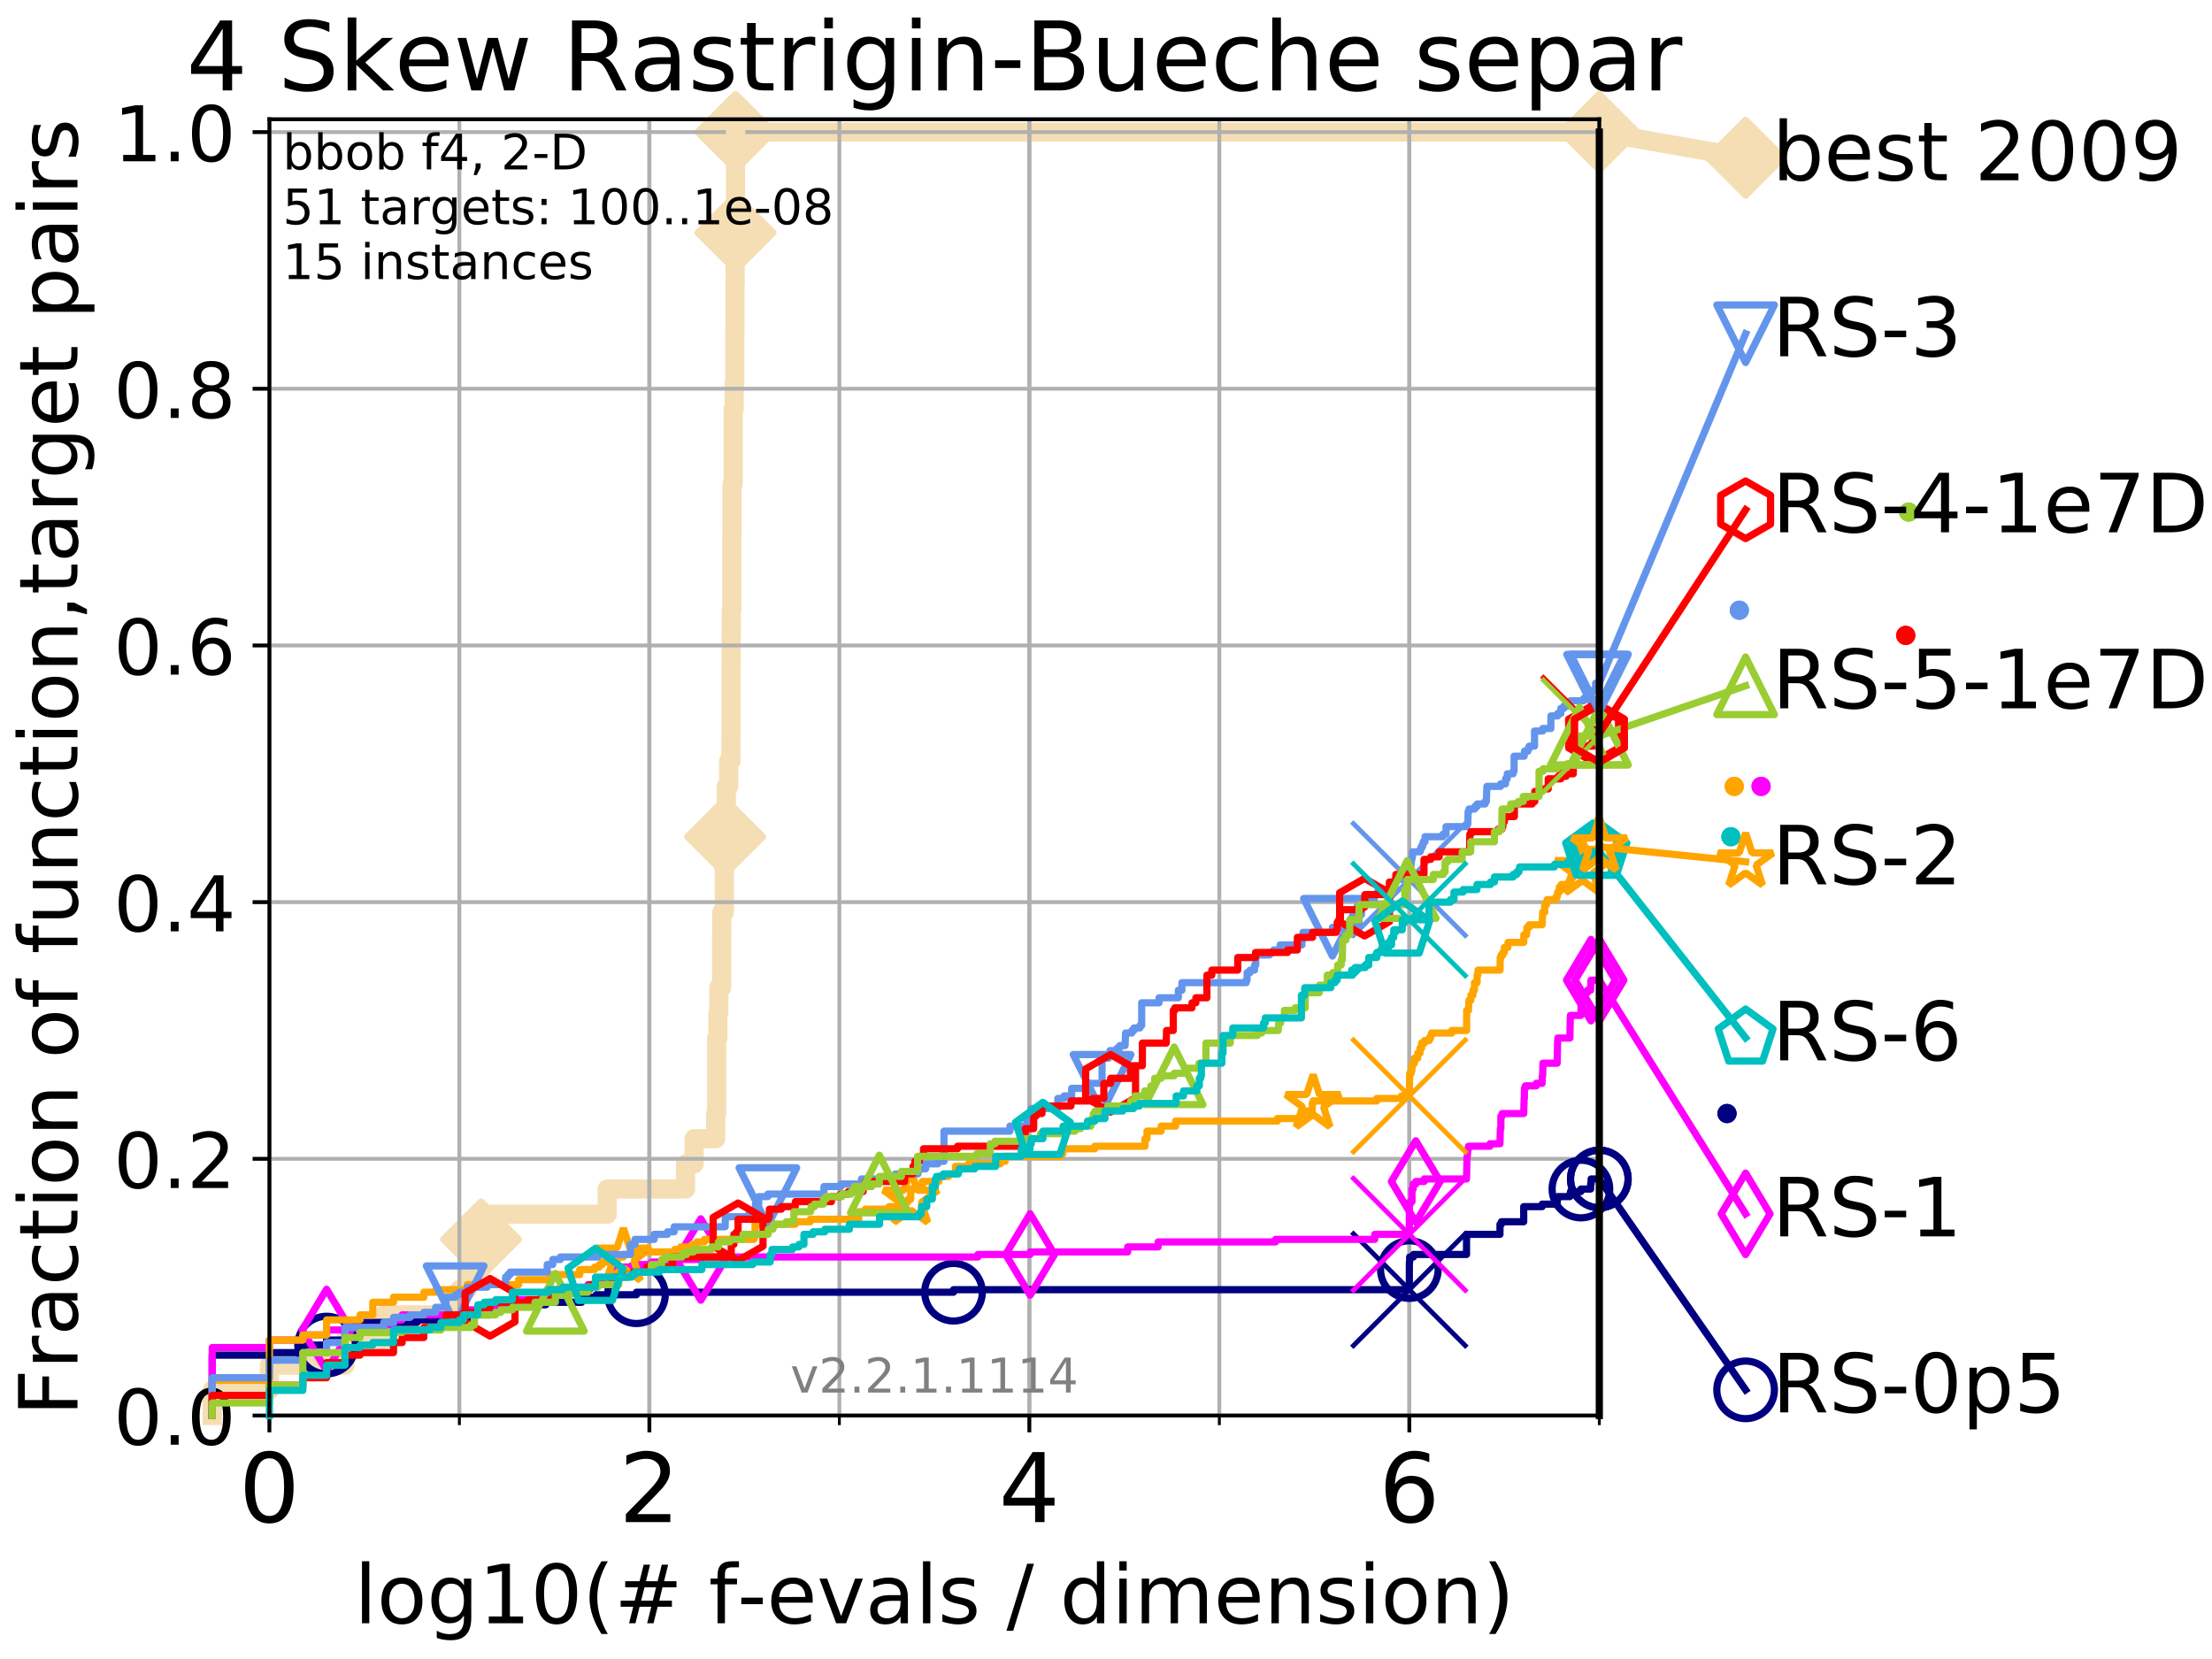 <?xml version="1.0" encoding="utf-8" standalone="no"?>
<!DOCTYPE svg PUBLIC "-//W3C//DTD SVG 1.1//EN"
  "http://www.w3.org/Graphics/SVG/1.1/DTD/svg11.dtd">
<!-- Created with matplotlib (http://matplotlib.org/) -->
<svg height="345.6pt" version="1.1" viewBox="0 0 460.8 345.6" width="460.8pt" xmlns="http://www.w3.org/2000/svg" xmlns:xlink="http://www.w3.org/1999/xlink">
 <defs>
  <style type="text/css">
*{stroke-linecap:butt;stroke-linejoin:round;}
  </style>
 </defs>
 <g id="figure_1">
  <g id="patch_1">
   <path d="M 0 345.6 
L 460.8 345.6 
L 460.8 0 
L 0 0 
z
" style="fill:#ffffff;"/>
  </g>
  <g id="axes_1">
   <g id="patch_2">
    <path d="M 56.12 294.88 
L 333.168 294.88 
L 333.168 24.84 
L 56.12 24.84 
z
" style="fill:#ffffff;"/>
   </g>
   <g id="line2d_1">
    <path d="M 44.206 294.88 
L 44.206 289.638 
L 56.12 289.638 
L 56.12 284.395 
L 71.87 284.395 
L 71.87 279.153 
L 79.949 279.153 
L 79.949 273.91 
L 95.698 273.91 
L 95.698 268.668 
L 97.337 268.668 
L 97.337 258.183 
L 100.208 258.183 
L 100.208 252.94 
L 126.496 252.94 
L 126.496 247.698 
L 142.81 247.698 
L 142.81 242.455 
L 144.598 242.455 
L 144.598 237.213 
L 149.1 237.213 
L 149.1 231.97 
L 149.292 231.97 
L 149.292 216.243 
L 149.556 216.243 
L 149.556 211 
L 149.742 211 
L 149.742 205.758 
L 150.325 205.758 
L 150.325 195.273 
L 150.36 195.273 
L 150.36 190.03 
L 150.888 190.03 
L 150.888 179.546 
L 150.923 179.546 
L 150.923 174.303 
L 151.061 174.303 
L 151.061 169.061 
L 151.299 169.061 
L 151.299 163.818 
L 151.799 163.818 
L 151.799 158.576 
L 152.253 158.576 
L 152.253 153.333 
L 152.285 153.333 
L 152.285 137.606 
L 152.317 137.606 
L 152.317 132.363 
L 152.349 132.363 
L 152.349 127.121 
L 152.444 127.121 
L 152.444 111.393 
L 152.476 111.393 
L 152.476 100.908 
L 152.727 100.908 
L 152.727 85.181 
L 152.944 85.181 
L 152.944 79.938 
L 153.066 79.938 
L 153.066 69.453 
L 153.097 69.453 
L 153.097 58.969 
L 153.158 58.969 
L 153.158 53.726 
L 153.188 53.726 
L 153.188 48.484 
L 153.218 48.484 
L 153.218 32.756 
L 153.248 32.756 
L 153.248 27.514 
L 333.168 27.514 
" style="fill:none;stroke:#f5deb3;stroke-linecap:square;stroke-width:4;"/>
   </g>
   <g id="line2d_2">
    <defs>
     <path d="M -0 7.778 
L 7.778 0 
L 0 -7.778 
L -7.778 -0 
z
" id="maacb5605f6" style="stroke:#f5deb3;stroke-linejoin:miter;stroke-width:1.5;"/>
    </defs>
    <g>
     <use style="fill:#f5deb3;stroke:#f5deb3;stroke-linejoin:miter;stroke-width:1.5;" x="100.208" xlink:href="#maacb5605f6" y="258.183"/>
     <use style="fill:#f5deb3;stroke:#f5deb3;stroke-linejoin:miter;stroke-width:1.5;" x="151.061" xlink:href="#maacb5605f6" y="174.303"/>
     <use style="fill:#f5deb3;stroke:#f5deb3;stroke-linejoin:miter;stroke-width:1.5;" x="153.218" xlink:href="#maacb5605f6" y="48.484"/>
     <use style="fill:#f5deb3;stroke:#f5deb3;stroke-linejoin:miter;stroke-width:1.5;" x="153.248" xlink:href="#maacb5605f6" y="27.514"/>
     <use style="fill:#f5deb3;stroke:#f5deb3;stroke-linejoin:miter;stroke-width:1.5;" x="153.248" xlink:href="#maacb5605f6" y="27.514"/>
     <use style="fill:#f5deb3;stroke:#f5deb3;stroke-linejoin:miter;stroke-width:1.5;" x="333.168" xlink:href="#maacb5605f6" y="27.514"/>
    </g>
   </g>
   <g id="line2d_3">
    <path style="fill:none;stroke:#f5deb3;stroke-linecap:square;stroke-width:4;"/>
    <g/>
   </g>
   <g id="line2d_4">
    <path d="M 333.168 27.514 
L 363.643 32.861 
" style="fill:none;stroke:#f5deb3;stroke-linecap:square;stroke-width:4;"/>
    <g>
     <use style="fill:#f5deb3;stroke:#f5deb3;stroke-linejoin:miter;stroke-width:1.5;" x="333.168" xlink:href="#maacb5605f6" y="27.514"/>
     <use style="fill:#f5deb3;stroke:#f5deb3;stroke-linejoin:miter;stroke-width:1.5;" x="363.643" xlink:href="#maacb5605f6" y="32.861"/>
    </g>
   </g>
   <g id="matplotlib.axis_1">
    <g id="xtick_1">
     <g id="line2d_5">
      <path clip-path="url(#p70468626c8)" d="M 56.12 294.88 
L 56.12 24.84 
" style="fill:none;stroke:#b0b0b0;stroke-linecap:square;stroke-width:0.8;"/>
     </g>
     <g id="line2d_6">
      <defs>
       <path d="M 0 0 
L 0 3.5 
" id="mc75d0ed927" style="stroke:#000000;stroke-width:0.8;"/>
      </defs>
      <g>
       <use style="stroke:#000000;stroke-width:0.8;" x="56.12" xlink:href="#mc75d0ed927" y="294.88"/>
      </g>
     </g>
     <g id="text_1">
      <!-- 0 -->
      <defs>
       <path d="M 31.781 66.406 
Q 24.172 66.406 20.328 58.906 
Q 16.5 51.422 16.5 36.375 
Q 16.5 21.391 20.328 13.891 
Q 24.172 6.391 31.781 6.391 
Q 39.453 6.391 43.281 13.891 
Q 47.125 21.391 47.125 36.375 
Q 47.125 51.422 43.281 58.906 
Q 39.453 66.406 31.781 66.406 
z
M 31.781 74.219 
Q 44.047 74.219 50.516 64.516 
Q 56.984 54.828 56.984 36.375 
Q 56.984 17.969 50.516 8.266 
Q 44.047 -1.422 31.781 -1.422 
Q 19.531 -1.422 13.062 8.266 
Q 6.594 17.969 6.594 36.375 
Q 6.594 54.828 13.062 64.516 
Q 19.531 74.219 31.781 74.219 
z
" id="DejaVuSans-30"/>
      </defs>
      <g transform="translate(49.758 317.077)scale(0.2 -0.2)">
       <use xlink:href="#DejaVuSans-30"/>
      </g>
     </g>
    </g>
    <g id="xtick_2">
     <g id="line2d_7">
      <path clip-path="url(#p70468626c8)" d="M 135.277 294.88 
L 135.277 24.84 
" style="fill:none;stroke:#b0b0b0;stroke-linecap:square;stroke-width:0.8;"/>
     </g>
     <g id="line2d_8">
      <g>
       <use style="stroke:#000000;stroke-width:0.8;" x="135.277" xlink:href="#mc75d0ed927" y="294.88"/>
      </g>
     </g>
     <g id="text_2">
      <!-- 2 -->
      <defs>
       <path d="M 19.188 8.297 
L 53.609 8.297 
L 53.609 0 
L 7.328 0 
L 7.328 8.297 
Q 12.938 14.109 22.625 23.891 
Q 32.328 33.688 34.812 36.531 
Q 39.547 41.844 41.422 45.531 
Q 43.312 49.219 43.312 52.781 
Q 43.312 58.594 39.234 62.25 
Q 35.156 65.922 28.609 65.922 
Q 23.969 65.922 18.812 64.312 
Q 13.672 62.703 7.812 59.422 
L 7.812 69.391 
Q 13.766 71.781 18.938 73 
Q 24.125 74.219 28.422 74.219 
Q 39.75 74.219 46.484 68.547 
Q 53.219 62.891 53.219 53.422 
Q 53.219 48.922 51.531 44.891 
Q 49.859 40.875 45.406 35.406 
Q 44.188 33.984 37.641 27.219 
Q 31.109 20.453 19.188 8.297 
z
" id="DejaVuSans-32"/>
      </defs>
      <g transform="translate(128.914 317.077)scale(0.2 -0.2)">
       <use xlink:href="#DejaVuSans-32"/>
      </g>
     </g>
    </g>
    <g id="xtick_3">
     <g id="line2d_9">
      <path clip-path="url(#p70468626c8)" d="M 214.433 294.88 
L 214.433 24.84 
" style="fill:none;stroke:#b0b0b0;stroke-linecap:square;stroke-width:0.8;"/>
     </g>
     <g id="line2d_10">
      <g>
       <use style="stroke:#000000;stroke-width:0.8;" x="214.433" xlink:href="#mc75d0ed927" y="294.88"/>
      </g>
     </g>
     <g id="text_3">
      <!-- 4 -->
      <defs>
       <path d="M 37.797 64.312 
L 12.891 25.391 
L 37.797 25.391 
z
M 35.203 72.906 
L 47.609 72.906 
L 47.609 25.391 
L 58.016 25.391 
L 58.016 17.188 
L 47.609 17.188 
L 47.609 0 
L 37.797 0 
L 37.797 17.188 
L 4.891 17.188 
L 4.891 26.703 
z
" id="DejaVuSans-34"/>
      </defs>
      <g transform="translate(208.071 317.077)scale(0.2 -0.2)">
       <use xlink:href="#DejaVuSans-34"/>
      </g>
     </g>
    </g>
    <g id="xtick_4">
     <g id="line2d_11">
      <path clip-path="url(#p70468626c8)" d="M 293.59 294.88 
L 293.59 24.84 
" style="fill:none;stroke:#b0b0b0;stroke-linecap:square;stroke-width:0.8;"/>
     </g>
     <g id="line2d_12">
      <g>
       <use style="stroke:#000000;stroke-width:0.8;" x="293.59" xlink:href="#mc75d0ed927" y="294.88"/>
      </g>
     </g>
     <g id="text_4">
      <!-- 6 -->
      <defs>
       <path d="M 33.016 40.375 
Q 26.375 40.375 22.484 35.828 
Q 18.609 31.297 18.609 23.391 
Q 18.609 15.531 22.484 10.953 
Q 26.375 6.391 33.016 6.391 
Q 39.656 6.391 43.531 10.953 
Q 47.406 15.531 47.406 23.391 
Q 47.406 31.297 43.531 35.828 
Q 39.656 40.375 33.016 40.375 
z
M 52.594 71.297 
L 52.594 62.312 
Q 48.875 64.062 45.094 64.984 
Q 41.312 65.922 37.594 65.922 
Q 27.828 65.922 22.672 59.328 
Q 17.531 52.734 16.797 39.406 
Q 19.672 43.656 24.016 45.922 
Q 28.375 48.188 33.594 48.188 
Q 44.578 48.188 50.953 41.516 
Q 57.328 34.859 57.328 23.391 
Q 57.328 12.156 50.688 5.359 
Q 44.047 -1.422 33.016 -1.422 
Q 20.359 -1.422 13.672 8.266 
Q 6.984 17.969 6.984 36.375 
Q 6.984 53.656 15.188 63.938 
Q 23.391 74.219 37.203 74.219 
Q 40.922 74.219 44.703 73.484 
Q 48.484 72.75 52.594 71.297 
z
" id="DejaVuSans-36"/>
      </defs>
      <g transform="translate(287.227 317.077)scale(0.2 -0.2)">
       <use xlink:href="#DejaVuSans-36"/>
      </g>
     </g>
    </g>
    <g id="xtick_5">
     <g id="line2d_13">
      <path clip-path="url(#p70468626c8)" d="M 56.12 294.88 
L 56.12 24.84 
" style="fill:none;stroke:#b0b0b0;stroke-linecap:square;stroke-width:0.8;"/>
     </g>
     <g id="line2d_14">
      <defs>
       <path d="M 0 0 
L 0 2 
" id="m1947221e6f" style="stroke:#000000;stroke-width:0.6;"/>
      </defs>
      <g>
       <use style="stroke:#000000;stroke-width:0.6;" x="56.12" xlink:href="#m1947221e6f" y="294.88"/>
      </g>
     </g>
    </g>
    <g id="xtick_6">
     <g id="line2d_15">
      <path clip-path="url(#p70468626c8)" d="M 95.698 294.88 
L 95.698 24.84 
" style="fill:none;stroke:#b0b0b0;stroke-linecap:square;stroke-width:0.8;"/>
     </g>
     <g id="line2d_16">
      <g>
       <use style="stroke:#000000;stroke-width:0.6;" x="95.698" xlink:href="#m1947221e6f" y="294.88"/>
      </g>
     </g>
    </g>
    <g id="xtick_7">
     <g id="line2d_17">
      <path clip-path="url(#p70468626c8)" d="M 135.277 294.88 
L 135.277 24.84 
" style="fill:none;stroke:#b0b0b0;stroke-linecap:square;stroke-width:0.8;"/>
     </g>
     <g id="line2d_18">
      <g>
       <use style="stroke:#000000;stroke-width:0.6;" x="135.277" xlink:href="#m1947221e6f" y="294.88"/>
      </g>
     </g>
    </g>
    <g id="xtick_8">
     <g id="line2d_19">
      <path clip-path="url(#p70468626c8)" d="M 174.855 294.88 
L 174.855 24.84 
" style="fill:none;stroke:#b0b0b0;stroke-linecap:square;stroke-width:0.8;"/>
     </g>
     <g id="line2d_20">
      <g>
       <use style="stroke:#000000;stroke-width:0.6;" x="174.855" xlink:href="#m1947221e6f" y="294.88"/>
      </g>
     </g>
    </g>
    <g id="xtick_9">
     <g id="line2d_21">
      <path clip-path="url(#p70468626c8)" d="M 214.433 294.88 
L 214.433 24.84 
" style="fill:none;stroke:#b0b0b0;stroke-linecap:square;stroke-width:0.8;"/>
     </g>
     <g id="line2d_22">
      <g>
       <use style="stroke:#000000;stroke-width:0.6;" x="214.433" xlink:href="#m1947221e6f" y="294.88"/>
      </g>
     </g>
    </g>
    <g id="xtick_10">
     <g id="line2d_23">
      <path clip-path="url(#p70468626c8)" d="M 254.011 294.88 
L 254.011 24.84 
" style="fill:none;stroke:#b0b0b0;stroke-linecap:square;stroke-width:0.8;"/>
     </g>
     <g id="line2d_24">
      <g>
       <use style="stroke:#000000;stroke-width:0.6;" x="254.011" xlink:href="#m1947221e6f" y="294.88"/>
      </g>
     </g>
    </g>
    <g id="xtick_11">
     <g id="line2d_25">
      <path clip-path="url(#p70468626c8)" d="M 293.59 294.88 
L 293.59 24.84 
" style="fill:none;stroke:#b0b0b0;stroke-linecap:square;stroke-width:0.8;"/>
     </g>
     <g id="line2d_26">
      <g>
       <use style="stroke:#000000;stroke-width:0.6;" x="293.59" xlink:href="#m1947221e6f" y="294.88"/>
      </g>
     </g>
    </g>
    <g id="xtick_12">
     <g id="line2d_27">
      <path clip-path="url(#p70468626c8)" d="M 333.168 294.88 
L 333.168 24.84 
" style="fill:none;stroke:#b0b0b0;stroke-linecap:square;stroke-width:0.8;"/>
     </g>
     <g id="line2d_28">
      <g>
       <use style="stroke:#000000;stroke-width:0.6;" x="333.168" xlink:href="#m1947221e6f" y="294.88"/>
      </g>
     </g>
    </g>
    <g id="text_5">
     <!-- log10(# f-evals / dimension) -->
     <defs>
      <path d="M 9.422 75.984 
L 18.406 75.984 
L 18.406 0 
L 9.422 0 
z
" id="DejaVuSans-6c"/>
      <path d="M 30.609 48.391 
Q 23.391 48.391 19.188 42.75 
Q 14.984 37.109 14.984 27.297 
Q 14.984 17.484 19.156 11.844 
Q 23.344 6.203 30.609 6.203 
Q 37.797 6.203 41.984 11.859 
Q 46.188 17.531 46.188 27.297 
Q 46.188 37.016 41.984 42.703 
Q 37.797 48.391 30.609 48.391 
z
M 30.609 56 
Q 42.328 56 49.016 48.375 
Q 55.719 40.766 55.719 27.297 
Q 55.719 13.875 49.016 6.219 
Q 42.328 -1.422 30.609 -1.422 
Q 18.844 -1.422 12.172 6.219 
Q 5.516 13.875 5.516 27.297 
Q 5.516 40.766 12.172 48.375 
Q 18.844 56 30.609 56 
z
" id="DejaVuSans-6f"/>
      <path d="M 45.406 27.984 
Q 45.406 37.75 41.375 43.109 
Q 37.359 48.484 30.078 48.484 
Q 22.859 48.484 18.828 43.109 
Q 14.797 37.75 14.797 27.984 
Q 14.797 18.266 18.828 12.891 
Q 22.859 7.516 30.078 7.516 
Q 37.359 7.516 41.375 12.891 
Q 45.406 18.266 45.406 27.984 
z
M 54.391 6.781 
Q 54.391 -7.172 48.188 -13.984 
Q 42 -20.797 29.203 -20.797 
Q 24.469 -20.797 20.266 -20.094 
Q 16.062 -19.391 12.109 -17.922 
L 12.109 -9.188 
Q 16.062 -11.328 19.922 -12.344 
Q 23.781 -13.375 27.781 -13.375 
Q 36.625 -13.375 41.016 -8.766 
Q 45.406 -4.156 45.406 5.172 
L 45.406 9.625 
Q 42.625 4.781 38.281 2.391 
Q 33.938 0 27.875 0 
Q 17.828 0 11.672 7.656 
Q 5.516 15.328 5.516 27.984 
Q 5.516 40.672 11.672 48.328 
Q 17.828 56 27.875 56 
Q 33.938 56 38.281 53.609 
Q 42.625 51.219 45.406 46.391 
L 45.406 54.688 
L 54.391 54.688 
z
" id="DejaVuSans-67"/>
      <path d="M 12.406 8.297 
L 28.516 8.297 
L 28.516 63.922 
L 10.984 60.406 
L 10.984 69.391 
L 28.422 72.906 
L 38.281 72.906 
L 38.281 8.297 
L 54.391 8.297 
L 54.391 0 
L 12.406 0 
z
" id="DejaVuSans-31"/>
      <path d="M 31 75.875 
Q 24.469 64.656 21.281 53.656 
Q 18.109 42.672 18.109 31.391 
Q 18.109 20.125 21.312 9.062 
Q 24.516 -2 31 -13.188 
L 23.188 -13.188 
Q 15.875 -1.703 12.234 9.375 
Q 8.594 20.453 8.594 31.391 
Q 8.594 42.281 12.203 53.312 
Q 15.828 64.359 23.188 75.875 
z
" id="DejaVuSans-28"/>
      <path d="M 51.125 44 
L 36.922 44 
L 32.812 27.688 
L 47.125 27.688 
z
M 43.797 71.781 
L 38.719 51.516 
L 52.984 51.516 
L 58.109 71.781 
L 65.922 71.781 
L 60.891 51.516 
L 76.125 51.516 
L 76.125 44 
L 58.984 44 
L 54.984 27.688 
L 70.516 27.688 
L 70.516 20.219 
L 53.078 20.219 
L 48 0 
L 40.188 0 
L 45.219 20.219 
L 30.906 20.219 
L 25.875 0 
L 18.016 0 
L 23.094 20.219 
L 7.719 20.219 
L 7.719 27.688 
L 24.906 27.688 
L 29 44 
L 13.281 44 
L 13.281 51.516 
L 30.906 51.516 
L 35.891 71.781 
z
" id="DejaVuSans-23"/>
      <path id="DejaVuSans-20"/>
      <path d="M 37.109 75.984 
L 37.109 68.5 
L 28.516 68.5 
Q 23.688 68.5 21.797 66.547 
Q 19.922 64.594 19.922 59.516 
L 19.922 54.688 
L 34.719 54.688 
L 34.719 47.703 
L 19.922 47.703 
L 19.922 0 
L 10.891 0 
L 10.891 47.703 
L 2.297 47.703 
L 2.297 54.688 
L 10.891 54.688 
L 10.891 58.5 
Q 10.891 67.625 15.141 71.797 
Q 19.391 75.984 28.609 75.984 
z
" id="DejaVuSans-66"/>
      <path d="M 4.891 31.391 
L 31.203 31.391 
L 31.203 23.391 
L 4.891 23.391 
z
" id="DejaVuSans-2d"/>
      <path d="M 56.203 29.594 
L 56.203 25.203 
L 14.891 25.203 
Q 15.484 15.922 20.484 11.062 
Q 25.484 6.203 34.422 6.203 
Q 39.594 6.203 44.453 7.469 
Q 49.312 8.734 54.109 11.281 
L 54.109 2.781 
Q 49.266 0.734 44.188 -0.344 
Q 39.109 -1.422 33.891 -1.422 
Q 20.797 -1.422 13.156 6.188 
Q 5.516 13.812 5.516 26.812 
Q 5.516 40.234 12.766 48.109 
Q 20.016 56 32.328 56 
Q 43.359 56 49.781 48.891 
Q 56.203 41.797 56.203 29.594 
z
M 47.219 32.234 
Q 47.125 39.594 43.094 43.984 
Q 39.062 48.391 32.422 48.391 
Q 24.906 48.391 20.391 44.141 
Q 15.875 39.891 15.188 32.172 
z
" id="DejaVuSans-65"/>
      <path d="M 2.984 54.688 
L 12.5 54.688 
L 29.594 8.797 
L 46.688 54.688 
L 56.203 54.688 
L 35.688 0 
L 23.484 0 
z
" id="DejaVuSans-76"/>
      <path d="M 34.281 27.484 
Q 23.391 27.484 19.188 25 
Q 14.984 22.516 14.984 16.5 
Q 14.984 11.719 18.141 8.906 
Q 21.297 6.109 26.703 6.109 
Q 34.188 6.109 38.703 11.406 
Q 43.219 16.703 43.219 25.484 
L 43.219 27.484 
z
M 52.203 31.203 
L 52.203 0 
L 43.219 0 
L 43.219 8.297 
Q 40.141 3.328 35.547 0.953 
Q 30.953 -1.422 24.312 -1.422 
Q 15.922 -1.422 10.953 3.297 
Q 6 8.016 6 15.922 
Q 6 25.141 12.172 29.828 
Q 18.359 34.516 30.609 34.516 
L 43.219 34.516 
L 43.219 35.406 
Q 43.219 41.609 39.141 45 
Q 35.062 48.391 27.688 48.391 
Q 23 48.391 18.547 47.266 
Q 14.109 46.141 10.016 43.891 
L 10.016 52.203 
Q 14.938 54.109 19.578 55.047 
Q 24.219 56 28.609 56 
Q 40.484 56 46.344 49.844 
Q 52.203 43.703 52.203 31.203 
z
" id="DejaVuSans-61"/>
      <path d="M 44.281 53.078 
L 44.281 44.578 
Q 40.484 46.531 36.375 47.5 
Q 32.281 48.484 27.875 48.484 
Q 21.188 48.484 17.844 46.438 
Q 14.5 44.391 14.5 40.281 
Q 14.5 37.156 16.891 35.375 
Q 19.281 33.594 26.516 31.984 
L 29.594 31.297 
Q 39.156 29.25 43.188 25.516 
Q 47.219 21.781 47.219 15.094 
Q 47.219 7.469 41.188 3.016 
Q 35.156 -1.422 24.609 -1.422 
Q 20.219 -1.422 15.453 -0.562 
Q 10.688 0.297 5.422 2 
L 5.422 11.281 
Q 10.406 8.688 15.234 7.391 
Q 20.062 6.109 24.812 6.109 
Q 31.156 6.109 34.562 8.281 
Q 37.984 10.453 37.984 14.406 
Q 37.984 18.062 35.516 20.016 
Q 33.062 21.969 24.703 23.781 
L 21.578 24.516 
Q 13.234 26.266 9.516 29.906 
Q 5.812 33.547 5.812 39.891 
Q 5.812 47.609 11.281 51.797 
Q 16.75 56 26.812 56 
Q 31.781 56 36.172 55.266 
Q 40.578 54.547 44.281 53.078 
z
" id="DejaVuSans-73"/>
      <path d="M 25.391 72.906 
L 33.688 72.906 
L 8.297 -9.281 
L 0 -9.281 
z
" id="DejaVuSans-2f"/>
      <path d="M 45.406 46.391 
L 45.406 75.984 
L 54.391 75.984 
L 54.391 0 
L 45.406 0 
L 45.406 8.203 
Q 42.578 3.328 38.25 0.953 
Q 33.938 -1.422 27.875 -1.422 
Q 17.969 -1.422 11.734 6.484 
Q 5.516 14.406 5.516 27.297 
Q 5.516 40.188 11.734 48.094 
Q 17.969 56 27.875 56 
Q 33.938 56 38.25 53.625 
Q 42.578 51.266 45.406 46.391 
z
M 14.797 27.297 
Q 14.797 17.391 18.875 11.75 
Q 22.953 6.109 30.078 6.109 
Q 37.203 6.109 41.297 11.75 
Q 45.406 17.391 45.406 27.297 
Q 45.406 37.203 41.297 42.844 
Q 37.203 48.484 30.078 48.484 
Q 22.953 48.484 18.875 42.844 
Q 14.797 37.203 14.797 27.297 
z
" id="DejaVuSans-64"/>
      <path d="M 9.422 54.688 
L 18.406 54.688 
L 18.406 0 
L 9.422 0 
z
M 9.422 75.984 
L 18.406 75.984 
L 18.406 64.594 
L 9.422 64.594 
z
" id="DejaVuSans-69"/>
      <path d="M 52 44.188 
Q 55.375 50.25 60.062 53.125 
Q 64.75 56 71.094 56 
Q 79.641 56 84.281 50.016 
Q 88.922 44.047 88.922 33.016 
L 88.922 0 
L 79.891 0 
L 79.891 32.719 
Q 79.891 40.578 77.094 44.375 
Q 74.312 48.188 68.609 48.188 
Q 61.625 48.188 57.562 43.547 
Q 53.516 38.922 53.516 30.906 
L 53.516 0 
L 44.484 0 
L 44.484 32.719 
Q 44.484 40.625 41.703 44.406 
Q 38.922 48.188 33.109 48.188 
Q 26.219 48.188 22.156 43.531 
Q 18.109 38.875 18.109 30.906 
L 18.109 0 
L 9.078 0 
L 9.078 54.688 
L 18.109 54.688 
L 18.109 46.188 
Q 21.188 51.219 25.484 53.609 
Q 29.781 56 35.688 56 
Q 41.656 56 45.828 52.969 
Q 50 49.953 52 44.188 
z
" id="DejaVuSans-6d"/>
      <path d="M 54.891 33.016 
L 54.891 0 
L 45.906 0 
L 45.906 32.719 
Q 45.906 40.484 42.875 44.328 
Q 39.844 48.188 33.797 48.188 
Q 26.516 48.188 22.312 43.547 
Q 18.109 38.922 18.109 30.906 
L 18.109 0 
L 9.078 0 
L 9.078 54.688 
L 18.109 54.688 
L 18.109 46.188 
Q 21.344 51.125 25.703 53.562 
Q 30.078 56 35.797 56 
Q 45.219 56 50.047 50.172 
Q 54.891 44.344 54.891 33.016 
z
" id="DejaVuSans-6e"/>
      <path d="M 8.016 75.875 
L 15.828 75.875 
Q 23.141 64.359 26.781 53.312 
Q 30.422 42.281 30.422 31.391 
Q 30.422 20.453 26.781 9.375 
Q 23.141 -1.703 15.828 -13.188 
L 8.016 -13.188 
Q 14.5 -2 17.703 9.062 
Q 20.906 20.125 20.906 31.391 
Q 20.906 42.672 17.703 53.656 
Q 14.5 64.656 8.016 75.875 
z
" id="DejaVuSans-29"/>
     </defs>
     <g transform="translate(73.803 338.154)scale(0.17 -0.17)">
      <use xlink:href="#DejaVuSans-6c"/>
      <use x="27.783" xlink:href="#DejaVuSans-6f"/>
      <use x="88.965" xlink:href="#DejaVuSans-67"/>
      <use x="152.441" xlink:href="#DejaVuSans-31"/>
      <use x="216.064" xlink:href="#DejaVuSans-30"/>
      <use x="279.688" xlink:href="#DejaVuSans-28"/>
      <use x="318.701" xlink:href="#DejaVuSans-23"/>
      <use x="402.49" xlink:href="#DejaVuSans-20"/>
      <use x="434.277" xlink:href="#DejaVuSans-66"/>
      <use x="469.404" xlink:href="#DejaVuSans-2d"/>
      <use x="505.488" xlink:href="#DejaVuSans-65"/>
      <use x="567.012" xlink:href="#DejaVuSans-76"/>
      <use x="626.191" xlink:href="#DejaVuSans-61"/>
      <use x="687.471" xlink:href="#DejaVuSans-6c"/>
      <use x="715.254" xlink:href="#DejaVuSans-73"/>
      <use x="767.354" xlink:href="#DejaVuSans-20"/>
      <use x="799.141" xlink:href="#DejaVuSans-2f"/>
      <use x="832.832" xlink:href="#DejaVuSans-20"/>
      <use x="864.619" xlink:href="#DejaVuSans-64"/>
      <use x="928.096" xlink:href="#DejaVuSans-69"/>
      <use x="955.879" xlink:href="#DejaVuSans-6d"/>
      <use x="1053.291" xlink:href="#DejaVuSans-65"/>
      <use x="1114.814" xlink:href="#DejaVuSans-6e"/>
      <use x="1178.193" xlink:href="#DejaVuSans-73"/>
      <use x="1230.293" xlink:href="#DejaVuSans-69"/>
      <use x="1258.076" xlink:href="#DejaVuSans-6f"/>
      <use x="1319.258" xlink:href="#DejaVuSans-6e"/>
      <use x="1382.637" xlink:href="#DejaVuSans-29"/>
     </g>
    </g>
   </g>
   <g id="matplotlib.axis_2">
    <g id="ytick_1">
     <g id="line2d_29">
      <path clip-path="url(#p70468626c8)" d="M 56.12 294.88 
L 333.168 294.88 
" style="fill:none;stroke:#b0b0b0;stroke-linecap:square;stroke-width:0.8;"/>
     </g>
     <g id="line2d_30">
      <defs>
       <path d="M 0 0 
L -3.5 0 
" id="mb65328cc6b" style="stroke:#000000;stroke-width:0.8;"/>
      </defs>
      <g>
       <use style="stroke:#000000;stroke-width:0.8;" x="56.12" xlink:href="#mb65328cc6b" y="294.88"/>
      </g>
     </g>
     <g id="text_6">
      <!-- 0.0 -->
      <defs>
       <path d="M 10.688 12.406 
L 21 12.406 
L 21 0 
L 10.688 0 
z
" id="DejaVuSans-2e"/>
      </defs>
      <g transform="translate(23.675 300.959)scale(0.16 -0.16)">
       <use xlink:href="#DejaVuSans-30"/>
       <use x="63.623" xlink:href="#DejaVuSans-2e"/>
       <use x="95.41" xlink:href="#DejaVuSans-30"/>
      </g>
     </g>
    </g>
    <g id="ytick_2">
     <g id="line2d_31">
      <path clip-path="url(#p70468626c8)" d="M 56.12 241.407 
L 333.168 241.407 
" style="fill:none;stroke:#b0b0b0;stroke-linecap:square;stroke-width:0.8;"/>
     </g>
     <g id="line2d_32">
      <g>
       <use style="stroke:#000000;stroke-width:0.8;" x="56.12" xlink:href="#mb65328cc6b" y="241.407"/>
      </g>
     </g>
     <g id="text_7">
      <!-- 0.2 -->
      <g transform="translate(23.675 247.485)scale(0.16 -0.16)">
       <use xlink:href="#DejaVuSans-30"/>
       <use x="63.623" xlink:href="#DejaVuSans-2e"/>
       <use x="95.41" xlink:href="#DejaVuSans-32"/>
      </g>
     </g>
    </g>
    <g id="ytick_3">
     <g id="line2d_33">
      <path clip-path="url(#p70468626c8)" d="M 56.12 187.933 
L 333.168 187.933 
" style="fill:none;stroke:#b0b0b0;stroke-linecap:square;stroke-width:0.8;"/>
     </g>
     <g id="line2d_34">
      <g>
       <use style="stroke:#000000;stroke-width:0.8;" x="56.12" xlink:href="#mb65328cc6b" y="187.933"/>
      </g>
     </g>
     <g id="text_8">
      <!-- 0.4 -->
      <g transform="translate(23.675 194.012)scale(0.16 -0.16)">
       <use xlink:href="#DejaVuSans-30"/>
       <use x="63.623" xlink:href="#DejaVuSans-2e"/>
       <use x="95.41" xlink:href="#DejaVuSans-34"/>
      </g>
     </g>
    </g>
    <g id="ytick_4">
     <g id="line2d_35">
      <path clip-path="url(#p70468626c8)" d="M 56.12 134.46 
L 333.168 134.46 
" style="fill:none;stroke:#b0b0b0;stroke-linecap:square;stroke-width:0.8;"/>
     </g>
     <g id="line2d_36">
      <g>
       <use style="stroke:#000000;stroke-width:0.8;" x="56.12" xlink:href="#mb65328cc6b" y="134.46"/>
      </g>
     </g>
     <g id="text_9">
      <!-- 0.6 -->
      <g transform="translate(23.675 140.539)scale(0.16 -0.16)">
       <use xlink:href="#DejaVuSans-30"/>
       <use x="63.623" xlink:href="#DejaVuSans-2e"/>
       <use x="95.41" xlink:href="#DejaVuSans-36"/>
      </g>
     </g>
    </g>
    <g id="ytick_5">
     <g id="line2d_37">
      <path clip-path="url(#p70468626c8)" d="M 56.12 80.987 
L 333.168 80.987 
" style="fill:none;stroke:#b0b0b0;stroke-linecap:square;stroke-width:0.8;"/>
     </g>
     <g id="line2d_38">
      <g>
       <use style="stroke:#000000;stroke-width:0.8;" x="56.12" xlink:href="#mb65328cc6b" y="80.987"/>
      </g>
     </g>
     <g id="text_10">
      <!-- 0.8 -->
      <defs>
       <path d="M 31.781 34.625 
Q 24.75 34.625 20.719 30.859 
Q 16.703 27.094 16.703 20.516 
Q 16.703 13.922 20.719 10.156 
Q 24.75 6.391 31.781 6.391 
Q 38.812 6.391 42.859 10.172 
Q 46.922 13.969 46.922 20.516 
Q 46.922 27.094 42.891 30.859 
Q 38.875 34.625 31.781 34.625 
z
M 21.922 38.812 
Q 15.578 40.375 12.031 44.719 
Q 8.5 49.078 8.5 55.328 
Q 8.5 64.062 14.719 69.141 
Q 20.953 74.219 31.781 74.219 
Q 42.672 74.219 48.875 69.141 
Q 55.078 64.062 55.078 55.328 
Q 55.078 49.078 51.531 44.719 
Q 48 40.375 41.703 38.812 
Q 48.828 37.156 52.797 32.312 
Q 56.781 27.484 56.781 20.516 
Q 56.781 9.906 50.312 4.234 
Q 43.844 -1.422 31.781 -1.422 
Q 19.734 -1.422 13.25 4.234 
Q 6.781 9.906 6.781 20.516 
Q 6.781 27.484 10.781 32.312 
Q 14.797 37.156 21.922 38.812 
z
M 18.312 54.391 
Q 18.312 48.734 21.844 45.562 
Q 25.391 42.391 31.781 42.391 
Q 38.141 42.391 41.719 45.562 
Q 45.312 48.734 45.312 54.391 
Q 45.312 60.062 41.719 63.234 
Q 38.141 66.406 31.781 66.406 
Q 25.391 66.406 21.844 63.234 
Q 18.312 60.062 18.312 54.391 
z
" id="DejaVuSans-38"/>
      </defs>
      <g transform="translate(23.675 87.066)scale(0.16 -0.16)">
       <use xlink:href="#DejaVuSans-30"/>
       <use x="63.623" xlink:href="#DejaVuSans-2e"/>
       <use x="95.41" xlink:href="#DejaVuSans-38"/>
      </g>
     </g>
    </g>
    <g id="ytick_6">
     <g id="line2d_39">
      <path clip-path="url(#p70468626c8)" d="M 56.12 27.514 
L 333.168 27.514 
" style="fill:none;stroke:#b0b0b0;stroke-linecap:square;stroke-width:0.8;"/>
     </g>
     <g id="line2d_40">
      <g>
       <use style="stroke:#000000;stroke-width:0.8;" x="56.12" xlink:href="#mb65328cc6b" y="27.514"/>
      </g>
     </g>
     <g id="text_11">
      <!-- 1.0 -->
      <g transform="translate(23.675 33.592)scale(0.16 -0.16)">
       <use xlink:href="#DejaVuSans-31"/>
       <use x="63.623" xlink:href="#DejaVuSans-2e"/>
       <use x="95.41" xlink:href="#DejaVuSans-30"/>
      </g>
     </g>
    </g>
    <g id="text_12">
     <!-- Fraction of function,target pairs -->
     <defs>
      <path d="M 9.812 72.906 
L 51.703 72.906 
L 51.703 64.594 
L 19.672 64.594 
L 19.672 43.109 
L 48.578 43.109 
L 48.578 34.812 
L 19.672 34.812 
L 19.672 0 
L 9.812 0 
z
" id="DejaVuSans-46"/>
      <path d="M 41.109 46.297 
Q 39.594 47.172 37.812 47.578 
Q 36.031 48 33.891 48 
Q 26.266 48 22.188 43.047 
Q 18.109 38.094 18.109 28.812 
L 18.109 0 
L 9.078 0 
L 9.078 54.688 
L 18.109 54.688 
L 18.109 46.188 
Q 20.953 51.172 25.484 53.578 
Q 30.031 56 36.531 56 
Q 37.453 56 38.578 55.875 
Q 39.703 55.766 41.062 55.516 
z
" id="DejaVuSans-72"/>
      <path d="M 48.781 52.594 
L 48.781 44.188 
Q 44.969 46.297 41.141 47.344 
Q 37.312 48.391 33.406 48.391 
Q 24.656 48.391 19.812 42.844 
Q 14.984 37.312 14.984 27.297 
Q 14.984 17.281 19.812 11.734 
Q 24.656 6.203 33.406 6.203 
Q 37.312 6.203 41.141 7.25 
Q 44.969 8.297 48.781 10.406 
L 48.781 2.094 
Q 45.016 0.344 40.984 -0.531 
Q 36.969 -1.422 32.422 -1.422 
Q 20.062 -1.422 12.781 6.344 
Q 5.516 14.109 5.516 27.297 
Q 5.516 40.672 12.859 48.328 
Q 20.219 56 33.016 56 
Q 37.156 56 41.109 55.141 
Q 45.062 54.297 48.781 52.594 
z
" id="DejaVuSans-63"/>
      <path d="M 18.312 70.219 
L 18.312 54.688 
L 36.812 54.688 
L 36.812 47.703 
L 18.312 47.703 
L 18.312 18.016 
Q 18.312 11.328 20.141 9.422 
Q 21.969 7.516 27.594 7.516 
L 36.812 7.516 
L 36.812 0 
L 27.594 0 
Q 17.188 0 13.234 3.875 
Q 9.281 7.766 9.281 18.016 
L 9.281 47.703 
L 2.688 47.703 
L 2.688 54.688 
L 9.281 54.688 
L 9.281 70.219 
z
" id="DejaVuSans-74"/>
      <path d="M 8.5 21.578 
L 8.5 54.688 
L 17.484 54.688 
L 17.484 21.922 
Q 17.484 14.156 20.5 10.266 
Q 23.531 6.391 29.594 6.391 
Q 36.859 6.391 41.078 11.031 
Q 45.312 15.672 45.312 23.688 
L 45.312 54.688 
L 54.297 54.688 
L 54.297 0 
L 45.312 0 
L 45.312 8.406 
Q 42.047 3.422 37.719 1 
Q 33.406 -1.422 27.688 -1.422 
Q 18.266 -1.422 13.375 4.438 
Q 8.5 10.297 8.5 21.578 
z
M 31.109 56 
z
" id="DejaVuSans-75"/>
      <path d="M 11.719 12.406 
L 22.016 12.406 
L 22.016 4 
L 14.016 -11.625 
L 7.719 -11.625 
L 11.719 4 
z
" id="DejaVuSans-2c"/>
      <path d="M 18.109 8.203 
L 18.109 -20.797 
L 9.078 -20.797 
L 9.078 54.688 
L 18.109 54.688 
L 18.109 46.391 
Q 20.953 51.266 25.266 53.625 
Q 29.594 56 35.594 56 
Q 45.562 56 51.781 48.094 
Q 58.016 40.188 58.016 27.297 
Q 58.016 14.406 51.781 6.484 
Q 45.562 -1.422 35.594 -1.422 
Q 29.594 -1.422 25.266 0.953 
Q 20.953 3.328 18.109 8.203 
z
M 48.688 27.297 
Q 48.688 37.203 44.609 42.844 
Q 40.531 48.484 33.406 48.484 
Q 26.266 48.484 22.188 42.844 
Q 18.109 37.203 18.109 27.297 
Q 18.109 17.391 22.188 11.75 
Q 26.266 6.109 33.406 6.109 
Q 40.531 6.109 44.609 11.75 
Q 48.688 17.391 48.688 27.297 
z
" id="DejaVuSans-70"/>
     </defs>
     <g transform="translate(16.14 294.999)rotate(-90)scale(0.17 -0.17)">
      <use xlink:href="#DejaVuSans-46"/>
      <use x="57.41" xlink:href="#DejaVuSans-72"/>
      <use x="98.523" xlink:href="#DejaVuSans-61"/>
      <use x="159.803" xlink:href="#DejaVuSans-63"/>
      <use x="214.783" xlink:href="#DejaVuSans-74"/>
      <use x="253.992" xlink:href="#DejaVuSans-69"/>
      <use x="281.775" xlink:href="#DejaVuSans-6f"/>
      <use x="342.957" xlink:href="#DejaVuSans-6e"/>
      <use x="406.336" xlink:href="#DejaVuSans-20"/>
      <use x="438.123" xlink:href="#DejaVuSans-6f"/>
      <use x="499.305" xlink:href="#DejaVuSans-66"/>
      <use x="534.51" xlink:href="#DejaVuSans-20"/>
      <use x="566.297" xlink:href="#DejaVuSans-66"/>
      <use x="601.502" xlink:href="#DejaVuSans-75"/>
      <use x="664.881" xlink:href="#DejaVuSans-6e"/>
      <use x="728.26" xlink:href="#DejaVuSans-63"/>
      <use x="783.24" xlink:href="#DejaVuSans-74"/>
      <use x="822.449" xlink:href="#DejaVuSans-69"/>
      <use x="850.232" xlink:href="#DejaVuSans-6f"/>
      <use x="911.414" xlink:href="#DejaVuSans-6e"/>
      <use x="974.793" xlink:href="#DejaVuSans-2c"/>
      <use x="1006.58" xlink:href="#DejaVuSans-74"/>
      <use x="1045.789" xlink:href="#DejaVuSans-61"/>
      <use x="1107.068" xlink:href="#DejaVuSans-72"/>
      <use x="1148.166" xlink:href="#DejaVuSans-67"/>
      <use x="1211.643" xlink:href="#DejaVuSans-65"/>
      <use x="1273.166" xlink:href="#DejaVuSans-74"/>
      <use x="1312.375" xlink:href="#DejaVuSans-20"/>
      <use x="1344.162" xlink:href="#DejaVuSans-70"/>
      <use x="1407.639" xlink:href="#DejaVuSans-61"/>
      <use x="1468.918" xlink:href="#DejaVuSans-69"/>
      <use x="1496.701" xlink:href="#DejaVuSans-72"/>
      <use x="1537.814" xlink:href="#DejaVuSans-73"/>
     </g>
    </g>
   </g>
   <g id="line2d_41">
    <defs>
     <path d="M 0 1.5 
C 0.398 1.5 0.779 1.342 1.061 1.061 
C 1.342 0.779 1.5 0.398 1.5 0 
C 1.5 -0.398 1.342 -0.779 1.061 -1.061 
C 0.779 -1.342 0.398 -1.5 0 -1.5 
C -0.398 -1.5 -0.779 -1.342 -1.061 -1.061 
C -1.342 -0.779 -1.5 -0.398 -1.5 0 
C -1.5 0.398 -1.342 0.779 -1.061 1.061 
C -0.779 1.342 -0.398 1.5 0 1.5 
z
" id="mab8fe566ee" style="stroke:#f5deb3;"/>
    </defs>
    <g>
     <use style="fill:#f5deb3;stroke:#f5deb3;" x="153.248" xlink:href="#mab8fe566ee" y="27.514"/>
     <use style="fill:#f5deb3;stroke:#f5deb3;" x="153.248" xlink:href="#mab8fe566ee" y="27.514"/>
    </g>
   </g>
   <g id="line2d_42">
    <defs>
     <path d="M 0 1.5 
C 0.398 1.5 0.779 1.342 1.061 1.061 
C 1.342 0.779 1.5 0.398 1.5 0 
C 1.5 -0.398 1.342 -0.779 1.061 -1.061 
C 0.779 -1.342 0.398 -1.5 0 -1.5 
C -0.398 -1.5 -0.779 -1.342 -1.061 -1.061 
C -1.342 -0.779 -1.5 -0.398 -1.5 0 
C -1.5 0.398 -1.342 0.779 -1.061 1.061 
C -0.779 1.342 -0.398 1.5 0 1.5 
z
" id="m66de2ca354" style="stroke:#000080;"/>
    </defs>
    <g>
     <use style="fill:#000080;stroke:#000080;" x="359.769" xlink:href="#m66de2ca354" y="231.97"/>
     <use style="fill:#000080;stroke:#000080;" x="359.769" xlink:href="#m66de2ca354" y="231.97"/>
    </g>
   </g>
   <g id="line2d_43">
    <path d="M 44.206 294.88 
L 44.206 282.298 
L 56.12 282.298 
L 56.12 281.774 
L 63.089 281.774 
L 63.089 280.201 
L 68.034 280.201 
L 68.034 279.153 
L 71.87 279.153 
L 71.87 275.483 
L 86.918 275.483 
L 86.918 274.959 
L 97.337 274.959 
L 97.337 273.91 
L 102.085 273.91 
L 102.085 272.862 
L 103.777 272.862 
L 103.777 271.813 
L 113.7 271.813 
L 113.7 271.289 
L 121.165 271.289 
L 121.165 270.24 
L 124.201 270.24 
L 124.201 269.716 
L 132.584 269.716 
L 132.584 269.192 
L 198.634 269.192 
L 198.634 268.668 
L 293.59 268.668 
L 293.59 268.143 
L 293.59 268.143 
L 293.59 267.619 
L 293.59 267.619 
L 293.59 267.095 
L 293.59 267.095 
L 293.59 266.571 
L 293.59 266.571 
L 293.59 264.998 
L 293.591 264.998 
L 293.591 264.474 
L 293.591 264.474 
L 293.591 263.949 
L 293.596 263.949 
L 293.596 263.425 
L 293.605 263.425 
L 293.605 262.901 
L 293.658 262.901 
L 293.658 261.852 
L 294.447 261.852 
L 294.447 261.328 
L 305.504 261.328 
L 305.504 260.804 
L 305.504 260.804 
L 305.504 260.28 
L 305.504 260.28 
L 305.504 259.231 
L 305.504 259.231 
L 305.504 258.707 
L 305.504 258.707 
L 305.504 258.183 
L 305.511 258.183 
L 305.511 257.134 
L 312.473 257.134 
L 312.473 256.61 
L 312.473 256.61 
L 312.473 256.086 
L 312.474 256.086 
L 312.474 255.561 
L 312.475 255.561 
L 312.475 255.037 
L 312.764 255.037 
L 312.764 254.513 
L 317.418 254.513 
L 317.418 253.989 
L 317.418 253.989 
L 317.418 253.464 
L 317.418 253.464 
L 317.418 251.367 
L 321.255 251.367 
L 321.255 250.843 
L 324.388 250.843 
L 324.388 250.319 
L 324.389 250.319 
L 324.389 249.795 
L 324.534 249.795 
L 324.534 249.27 
L 327.037 249.27 
L 327.037 248.746 
L 327.162 248.746 
L 327.162 248.222 
L 329.334 248.222 
L 329.334 247.698 
L 331.357 247.698 
L 331.357 247.173 
L 331.359 247.173 
L 331.359 246.649 
L 331.454 246.649 
L 331.454 245.601 
L 333.168 245.601 
" style="fill:none;stroke:#000080;stroke-linecap:square;stroke-width:1.5;"/>
   </g>
   <g id="line2d_44">
    <defs>
     <path d="M 0 6 
C 1.591 6 3.117 5.368 4.243 4.243 
C 5.368 3.117 6 1.591 6 0 
C 6 -1.591 5.368 -3.117 4.243 -4.243 
C 3.117 -5.368 1.591 -6 0 -6 
C -1.591 -6 -3.117 -5.368 -4.243 -4.243 
C -5.368 -3.117 -6 -1.591 -6 0 
C -6 1.591 -5.368 3.117 -4.243 4.243 
C -3.117 5.368 -1.591 6 0 6 
z
" id="m707b568109" style="stroke:#000080;stroke-width:1.5;"/>
    </defs>
    <g>
     <use style="fill-opacity:0;stroke:#000080;stroke-width:1.5;" x="68.034" xlink:href="#m707b568109" y="280.201"/>
     <use style="fill-opacity:0;stroke:#000080;stroke-width:1.5;" x="132.584" xlink:href="#m707b568109" y="269.716"/>
     <use style="fill-opacity:0;stroke:#000080;stroke-width:1.5;" x="198.634" xlink:href="#m707b568109" y="269.192"/>
     <use style="fill-opacity:0;stroke:#000080;stroke-width:1.5;" x="293.591" xlink:href="#m707b568109" y="264.474"/>
     <use style="fill-opacity:0;stroke:#000080;stroke-width:1.5;" x="329.334" xlink:href="#m707b568109" y="247.698"/>
     <use style="fill-opacity:0;stroke:#000080;stroke-width:1.5;" x="333.168" xlink:href="#m707b568109" y="245.601"/>
    </g>
   </g>
   <g id="line2d_45">
    <path style="fill:none;stroke:#000080;stroke-linecap:square;stroke-width:1.5;"/>
    <g/>
   </g>
   <g id="line2d_46">
    <path clip-path="url(#p70468626c8)" d="M 293.59 268.668 
" style="fill:none;stroke:#000080;stroke-linecap:square;stroke-width:1.5;"/>
    <defs>
     <path d="M -12 12 
L 12 -12 
M -12 -12 
L 12 12 
" id="m0e9e663275" style="stroke:#000080;"/>
    </defs>
    <g clip-path="url(#p70468626c8)">
     <use style="fill:#000080;stroke:#000080;" x="293.59" xlink:href="#m0e9e663275" y="268.668"/>
    </g>
   </g>
   <g id="line2d_47">
    <defs>
     <path d="M 0 1.5 
C 0.398 1.5 0.779 1.342 1.061 1.061 
C 1.342 0.779 1.5 0.398 1.5 0 
C 1.5 -0.398 1.342 -0.779 1.061 -1.061 
C 0.779 -1.342 0.398 -1.5 0 -1.5 
C -0.398 -1.5 -0.779 -1.342 -1.061 -1.061 
C -1.342 -0.779 -1.5 -0.398 -1.5 0 
C -1.5 0.398 -1.342 0.779 -1.061 1.061 
C -0.779 1.342 -0.398 1.5 0 1.5 
z
" id="m37dfbbba13" style="stroke:#ff00ff;"/>
    </defs>
    <g>
     <use style="fill:#ff00ff;stroke:#ff00ff;" x="366.867" xlink:href="#m37dfbbba13" y="163.818"/>
     <use style="fill:#ff00ff;stroke:#ff00ff;" x="366.867" xlink:href="#m37dfbbba13" y="163.818"/>
    </g>
   </g>
   <g id="line2d_48">
    <path d="M 44.206 294.88 
L 44.206 280.725 
L 56.12 280.725 
L 56.12 279.153 
L 63.089 279.153 
L 63.089 278.104 
L 68.034 278.104 
L 68.034 277.056 
L 71.87 277.056 
L 71.87 276.531 
L 79.949 276.531 
L 79.949 276.007 
L 81.973 276.007 
L 81.973 274.959 
L 83.784 274.959 
L 83.784 273.91 
L 96.537 273.91 
L 96.537 272.862 
L 101.482 272.862 
L 101.482 272.337 
L 102.668 272.337 
L 102.668 271.813 
L 105.802 271.813 
L 105.802 271.289 
L 107.613 271.289 
L 107.613 270.765 
L 112.771 270.765 
L 112.771 269.716 
L 113.999 269.716 
L 113.999 268.668 
L 122.481 268.668 
L 122.481 267.619 
L 124.364 267.619 
L 124.364 267.095 
L 126.207 267.095 
L 126.207 266.046 
L 128.004 266.046 
L 128.004 263.949 
L 131.97 263.949 
L 131.97 263.425 
L 135.785 263.425 
L 135.785 262.901 
L 139.043 262.901 
L 139.043 262.377 
L 145.99 262.377 
L 145.99 261.852 
L 203.719 261.852 
L 203.719 261.328 
L 214.592 261.328 
L 214.592 260.804 
L 234.92 260.804 
L 234.92 259.755 
L 241.27 259.755 
L 241.27 258.707 
L 265.734 258.707 
L 265.734 258.183 
L 286.384 258.183 
L 286.384 257.134 
L 293.59 257.134 
L 293.598 250.843 
L 293.762 250.843 
L 293.762 250.319 
L 294.147 250.319 
L 294.147 247.698 
L 294.39 247.698 
L 294.39 246.649 
L 294.938 246.649 
L 294.938 246.125 
L 296.692 246.125 
L 296.692 245.601 
L 305.504 245.601 
L 305.612 240.882 
L 305.676 240.882 
L 305.785 239.31 
L 305.909 239.31 
L 305.909 238.785 
L 310.39 238.785 
L 310.39 238.261 
L 312.473 238.261 
L 312.545 235.116 
L 312.659 235.116 
L 312.661 232.495 
L 312.934 232.495 
L 312.934 231.97 
L 317.418 231.97 
L 317.505 228.825 
L 317.559 228.825 
L 317.559 226.728 
L 317.765 226.728 
L 317.765 226.204 
L 320.034 226.204 
L 320.034 225.679 
L 321.254 225.679 
L 321.272 224.107 
L 321.367 224.107 
L 321.417 221.485 
L 324.388 221.485 
L 324.482 216.767 
L 324.524 216.767 
L 324.524 216.243 
L 327.037 216.243 
L 327.118 212.049 
L 327.154 212.049 
L 327.154 211.525 
L 329.333 211.525 
L 329.403 206.806 
L 330.69 206.806 
L 330.69 206.282 
L 331.357 206.282 
L 331.42 204.185 
L 333.168 204.185 
L 333.168 204.185 
" style="fill:none;stroke:#ff00ff;stroke-linecap:square;stroke-width:1.5;"/>
   </g>
   <g id="line2d_49">
    <defs>
     <path d="M -0 8.485 
L 5.091 0 
L 0 -8.485 
L -5.091 -0 
z
" id="mce0e637080" style="stroke:#ff00ff;stroke-linejoin:miter;stroke-width:1.5;"/>
    </defs>
    <g>
     <use style="fill-opacity:0;stroke:#ff00ff;stroke-linejoin:miter;stroke-width:1.5;" x="68.034" xlink:href="#mce0e637080" y="277.056"/>
     <use style="fill-opacity:0;stroke:#ff00ff;stroke-linejoin:miter;stroke-width:1.5;" x="145.99" xlink:href="#mce0e637080" y="262.377"/>
     <use style="fill-opacity:0;stroke:#ff00ff;stroke-linejoin:miter;stroke-width:1.5;" x="214.592" xlink:href="#mce0e637080" y="261.328"/>
     <use style="fill-opacity:0;stroke:#ff00ff;stroke-linejoin:miter;stroke-width:1.5;" x="294.938" xlink:href="#mce0e637080" y="246.125"/>
     <use style="fill-opacity:0;stroke:#ff00ff;stroke-linejoin:miter;stroke-width:1.5;" x="331.42" xlink:href="#mce0e637080" y="204.185"/>
     <use style="fill-opacity:0;stroke:#ff00ff;stroke-linejoin:miter;stroke-width:1.5;" x="333.168" xlink:href="#mce0e637080" y="204.185"/>
    </g>
   </g>
   <g id="line2d_50">
    <path style="fill:none;stroke:#ff00ff;stroke-linecap:square;stroke-width:1.5;"/>
    <g/>
   </g>
   <g id="line2d_51">
    <path clip-path="url(#p70468626c8)" d="M 293.59 257.134 
" style="fill:none;stroke:#ff00ff;stroke-linecap:square;stroke-width:1.5;"/>
    <defs>
     <path d="M -12 12 
L 12 -12 
M -12 -12 
L 12 12 
" id="m0dad621f54" style="stroke:#ff00ff;"/>
    </defs>
    <g clip-path="url(#p70468626c8)">
     <use style="fill:#ff00ff;stroke:#ff00ff;" x="293.59" xlink:href="#m0dad621f54" y="257.134"/>
    </g>
   </g>
   <g id="line2d_52">
    <defs>
     <path d="M 0 1.5 
C 0.398 1.5 0.779 1.342 1.061 1.061 
C 1.342 0.779 1.5 0.398 1.5 0 
C 1.5 -0.398 1.342 -0.779 1.061 -1.061 
C 0.779 -1.342 0.398 -1.5 0 -1.5 
C -0.398 -1.5 -0.779 -1.342 -1.061 -1.061 
C -1.342 -0.779 -1.5 -0.398 -1.5 0 
C -1.5 0.398 -1.342 0.779 -1.061 1.061 
C -0.779 1.342 -0.398 1.5 0 1.5 
z
" id="m5f74841aab" style="stroke:#ffa500;"/>
    </defs>
    <g>
     <use style="fill:#ffa500;stroke:#ffa500;" x="361.276" xlink:href="#m5f74841aab" y="163.818"/>
     <use style="fill:#ffa500;stroke:#ffa500;" x="361.276" xlink:href="#m5f74841aab" y="163.818"/>
    </g>
   </g>
   <g id="line2d_53">
    <path d="M 44.206 294.88 
L 44.206 287.541 
L 56.12 287.541 
L 56.12 279.153 
L 63.089 279.153 
L 63.089 278.104 
L 68.034 278.104 
L 68.034 274.959 
L 75.004 274.959 
L 75.004 273.91 
L 77.653 273.91 
L 77.653 271.289 
L 81.973 271.289 
L 81.973 270.24 
L 88.294 270.24 
L 88.294 269.192 
L 90.753 269.192 
L 90.753 268.668 
L 97.337 268.668 
L 97.337 267.619 
L 108.037 267.619 
L 108.037 266.571 
L 114.582 266.571 
L 114.582 265.522 
L 120.77 265.522 
L 120.77 264.474 
L 123.87 264.474 
L 123.87 263.949 
L 124.844 263.949 
L 124.844 263.425 
L 125.463 263.425 
L 125.463 262.901 
L 128.004 262.901 
L 128.004 262.377 
L 128.648 262.377 
L 128.648 261.852 
L 129.867 261.852 
L 129.867 261.328 
L 132.177 261.328 
L 132.177 260.804 
L 140.562 260.804 
L 140.562 260.28 
L 141.781 260.28 
L 141.781 259.755 
L 144.143 259.755 
L 144.143 259.231 
L 145.236 259.231 
L 145.236 258.707 
L 146.756 258.707 
L 146.756 258.183 
L 157.029 258.183 
L 157.029 257.658 
L 157.294 257.658 
L 157.294 255.037 
L 165.654 255.037 
L 165.654 254.513 
L 168.798 254.513 
L 168.798 253.989 
L 178.868 253.989 
L 178.868 252.416 
L 180.253 252.416 
L 180.253 251.892 
L 185.195 251.892 
L 185.195 251.367 
L 188.652 251.367 
L 188.652 250.319 
L 189.201 250.319 
L 189.201 249.795 
L 189.727 249.795 
L 189.727 247.698 
L 192.117 247.698 
L 192.117 246.125 
L 195.566 246.125 
L 195.566 245.076 
L 197.585 245.076 
L 197.585 244.552 
L 199.043 244.552 
L 199.043 242.979 
L 201.733 242.979 
L 201.733 242.455 
L 208.342 242.455 
L 208.342 241.931 
L 209.388 241.931 
L 209.388 240.882 
L 220.888 240.882 
L 220.888 240.358 
L 221.401 240.358 
L 221.401 239.31 
L 228.048 239.31 
L 228.048 238.785 
L 238.528 238.785 
L 238.528 237.213 
L 238.943 237.213 
L 238.943 235.64 
L 241.887 235.64 
L 241.887 234.592 
L 244.914 234.592 
L 244.914 233.543 
L 266.106 233.543 
L 266.106 233.019 
L 270.846 233.019 
L 270.846 232.495 
L 271.284 232.495 
L 271.284 231.446 
L 273.365 231.446 
L 273.365 229.873 
L 273.541 229.873 
L 273.541 229.349 
L 286.806 229.349 
L 286.806 228.825 
L 291.943 228.825 
L 291.943 228.301 
L 293.591 228.301 
L 293.66 223.582 
L 293.965 223.582 
L 293.965 223.058 
L 294.113 223.058 
L 294.174 222.01 
L 294.274 222.01 
L 294.274 221.485 
L 294.651 221.485 
L 294.651 220.437 
L 295.341 220.437 
L 295.341 219.388 
L 295.806 219.388 
L 295.806 218.34 
L 296.148 218.34 
L 296.148 217.291 
L 296.754 217.291 
L 296.754 216.767 
L 297.741 216.767 
L 297.741 216.243 
L 298.023 216.243 
L 298.023 215.719 
L 298.209 215.719 
L 298.209 215.194 
L 302.445 215.194 
L 302.445 214.67 
L 305.524 214.67 
L 305.539 210.476 
L 305.923 210.476 
L 306.003 208.379 
L 306.402 208.379 
L 306.402 207.331 
L 306.831 207.331 
L 306.831 206.282 
L 307.159 206.282 
L 307.159 204.709 
L 307.705 204.709 
L 307.705 203.137 
L 307.863 203.137 
L 307.895 202.088 
L 312.489 202.088 
L 312.514 199.467 
L 312.705 199.467 
L 312.705 198.943 
L 313.077 198.943 
L 313.077 198.418 
L 313.369 198.418 
L 313.369 197.37 
L 314.104 197.37 
L 314.155 196.321 
L 317.428 196.321 
L 317.436 194.749 
L 318 194.749 
L 318.094 193.176 
L 318.554 193.176 
L 318.554 192.652 
L 321.262 192.652 
L 321.36 190.03 
L 321.797 190.03 
L 321.797 188.458 
L 322.168 188.458 
L 322.168 187.933 
L 322.282 187.933 
L 322.282 187.409 
L 324.124 187.409 
L 324.124 186.885 
L 324.395 186.885 
L 324.486 185.836 
L 324.841 185.836 
L 324.841 184.788 
L 325.249 184.788 
L 325.249 184.264 
L 326.811 184.264 
L 326.811 183.739 
L 327.181 183.739 
L 327.181 183.215 
L 327.427 183.215 
L 327.427 182.691 
L 327.778 182.691 
L 327.778 182.167 
L 329.135 182.167 
L 329.135 181.642 
L 329.42 181.642 
L 329.42 181.118 
L 329.674 181.118 
L 329.674 180.07 
L 329.982 180.07 
L 329.982 177.973 
L 331.362 177.973 
L 331.365 176.924 
L 333.01 176.924 
L 333.01 176.4 
L 333.168 176.4 
L 333.168 176.4 
" style="fill:none;stroke:#ffa500;stroke-linecap:square;stroke-width:1.5;"/>
   </g>
   <g id="line2d_54">
    <defs>
     <path d="M 0 -6 
L -1.347 -1.854 
L -5.706 -1.854 
L -2.18 0.708 
L -3.527 4.854 
L -0 2.292 
L 3.527 4.854 
L 2.18 0.708 
L 5.706 -1.854 
L 1.347 -1.854 
z
" id="mda5898d014" style="stroke:#ffa500;stroke-linejoin:bevel;stroke-width:1.5;"/>
    </defs>
    <g>
     <use style="fill-opacity:0;stroke:#ffa500;stroke-linejoin:bevel;stroke-width:1.5;" x="129.867" xlink:href="#mda5898d014" y="261.852"/>
     <use style="fill-opacity:0;stroke:#ffa500;stroke-linejoin:bevel;stroke-width:1.5;" x="189.727" xlink:href="#mda5898d014" y="249.795"/>
     <use style="fill-opacity:0;stroke:#ffa500;stroke-linejoin:bevel;stroke-width:1.5;" x="273.541" xlink:href="#mda5898d014" y="229.873"/>
     <use style="fill-opacity:0;stroke:#ffa500;stroke-linejoin:bevel;stroke-width:1.5;" x="329.674" xlink:href="#mda5898d014" y="181.118"/>
     <use style="fill-opacity:0;stroke:#ffa500;stroke-linejoin:bevel;stroke-width:1.5;" x="333.01" xlink:href="#mda5898d014" y="176.4"/>
     <use style="fill-opacity:0;stroke:#ffa500;stroke-linejoin:bevel;stroke-width:1.5;" x="333.168" xlink:href="#mda5898d014" y="176.4"/>
    </g>
   </g>
   <g id="line2d_55">
    <path style="fill:none;stroke:#ffa500;stroke-linecap:square;stroke-width:1.5;"/>
    <g/>
   </g>
   <g id="line2d_56">
    <path clip-path="url(#p70468626c8)" d="M 293.59 228.301 
" style="fill:none;stroke:#ffa500;stroke-linecap:square;stroke-width:1.5;"/>
    <defs>
     <path d="M -12 12 
L 12 -12 
M -12 -12 
L 12 12 
" id="m98eeedfea9" style="stroke:#ffa500;"/>
    </defs>
    <g clip-path="url(#p70468626c8)">
     <use style="fill:#ffa500;stroke:#ffa500;" x="293.59" xlink:href="#m98eeedfea9" y="228.301"/>
    </g>
   </g>
   <g id="line2d_57">
    <defs>
     <path d="M 0 1.5 
C 0.398 1.5 0.779 1.342 1.061 1.061 
C 1.342 0.779 1.5 0.398 1.5 0 
C 1.5 -0.398 1.342 -0.779 1.061 -1.061 
C 0.779 -1.342 0.398 -1.5 0 -1.5 
C -0.398 -1.5 -0.779 -1.342 -1.061 -1.061 
C -1.342 -0.779 -1.5 -0.398 -1.5 0 
C -1.5 0.398 -1.342 0.779 -1.061 1.061 
C -0.779 1.342 -0.398 1.5 0 1.5 
z
" id="maf267f09d8" style="stroke:#6495ed;"/>
    </defs>
    <g>
     <use style="fill:#6495ed;stroke:#6495ed;" x="362.332" xlink:href="#maf267f09d8" y="127.121"/>
     <use style="fill:#6495ed;stroke:#6495ed;" x="362.332" xlink:href="#maf267f09d8" y="127.121"/>
    </g>
   </g>
   <g id="line2d_58">
    <path d="M 44.206 294.88 
L 44.206 287.016 
L 56.12 287.016 
L 56.12 283.347 
L 63.089 283.347 
L 63.089 281.774 
L 68.034 281.774 
L 68.034 279.677 
L 71.87 279.677 
L 71.87 276.531 
L 79.949 276.531 
L 79.949 275.483 
L 81.973 275.483 
L 81.973 274.434 
L 85.422 274.434 
L 85.422 273.91 
L 88.294 273.91 
L 88.294 273.386 
L 90.753 273.386 
L 90.753 272.337 
L 92.905 272.337 
L 92.905 270.24 
L 94.817 270.24 
L 94.817 269.716 
L 95.698 269.716 
L 95.698 269.192 
L 97.337 269.192 
L 97.337 268.143 
L 101.482 268.143 
L 101.482 267.619 
L 105.317 267.619 
L 105.317 266.046 
L 105.802 266.046 
L 105.802 265.522 
L 106.272 265.522 
L 106.272 264.998 
L 113.999 264.998 
L 113.999 263.425 
L 115.146 263.425 
L 115.146 262.377 
L 116.733 262.377 
L 116.733 261.852 
L 124.525 261.852 
L 124.525 261.328 
L 131.333 261.328 
L 131.333 259.231 
L 132.28 259.231 
L 132.28 258.183 
L 136.278 258.183 
L 136.278 257.134 
L 139.043 257.134 
L 139.043 256.61 
L 140.435 256.61 
L 140.435 255.561 
L 151.061 255.561 
L 151.095 253.464 
L 155.954 253.464 
L 155.954 252.94 
L 157.366 252.94 
L 157.366 250.843 
L 158.064 250.843 
L 158.064 249.27 
L 159.964 249.27 
L 159.964 248.746 
L 171.642 248.746 
L 171.642 247.173 
L 175.22 247.173 
L 175.22 246.649 
L 179.444 246.649 
L 179.45 245.601 
L 186.531 245.601 
L 186.531 244.552 
L 191.229 244.552 
L 191.229 244.028 
L 191.368 244.028 
L 191.368 243.504 
L 192.824 243.504 
L 192.824 242.455 
L 195.361 242.455 
L 195.361 241.931 
L 196.651 241.931 
L 196.651 235.64 
L 210.381 235.64 
L 210.381 234.592 
L 213.894 234.592 
L 213.894 233.543 
L 214.799 233.543 
L 214.799 230.922 
L 220.358 230.922 
L 220.358 228.825 
L 221.679 228.825 
L 221.679 228.301 
L 223.244 228.301 
L 223.244 226.728 
L 226.446 226.728 
L 226.446 225.679 
L 229.582 225.679 
L 229.582 220.437 
L 230.944 220.437 
L 230.944 219.913 
L 231.235 219.913 
L 231.235 218.864 
L 232.728 218.864 
L 232.728 218.34 
L 233.274 218.34 
L 233.274 217.816 
L 234.376 217.816 
L 234.476 215.194 
L 235.783 215.194 
L 235.783 214.67 
L 236.23 214.67 
L 236.23 214.146 
L 237.463 214.146 
L 237.463 213.622 
L 237.835 213.622 
L 237.835 208.903 
L 241.453 208.903 
L 241.453 207.855 
L 245.47 207.855 
L 245.47 206.282 
L 246.213 206.282 
L 246.213 204.709 
L 259.605 204.709 
L 259.605 204.185 
L 259.792 204.185 
L 259.792 202.612 
L 260.415 202.612 
L 260.415 202.088 
L 261.342 202.088 
L 261.342 201.04 
L 261.599 201.04 
L 261.599 198.943 
L 264.473 198.943 
L 264.473 198.418 
L 265.328 198.418 
L 265.328 197.894 
L 266.666 197.894 
L 266.666 196.846 
L 271.223 196.846 
L 271.223 195.797 
L 271.383 195.797 
L 271.442 194.224 
L 277.568 194.224 
L 277.568 193.176 
L 282.234 193.176 
L 282.234 192.652 
L 283.116 192.652 
L 283.116 190.555 
L 283.616 190.555 
L 283.616 187.409 
L 286.285 187.409 
L 286.285 186.361 
L 286.894 186.361 
L 286.894 185.836 
L 287.112 185.836 
L 287.112 185.312 
L 290.595 185.312 
L 290.595 183.215 
L 293.651 183.215 
L 293.651 181.118 
L 293.831 181.118 
L 293.874 180.07 
L 294 180.07 
L 294 179.021 
L 294.13 179.021 
L 294.13 178.497 
L 294.248 178.497 
L 294.248 177.449 
L 295.842 177.449 
L 295.842 176.924 
L 296.04 176.924 
L 296.04 176.4 
L 296.324 176.4 
L 296.324 175.876 
L 296.49 175.876 
L 296.49 175.352 
L 296.849 175.352 
L 296.849 174.303 
L 300.594 174.303 
L 300.594 173.779 
L 301.231 173.779 
L 301.231 172.206 
L 305.534 172.206 
L 305.534 171.682 
L 305.776 171.682 
L 305.836 169.061 
L 306.019 169.061 
L 306.019 168.536 
L 307.211 168.536 
L 307.211 168.012 
L 307.716 168.012 
L 307.716 167.488 
L 309.361 167.488 
L 309.361 166.964 
L 309.637 166.964 
L 309.746 163.818 
L 312.611 163.818 
L 312.611 163.294 
L 313.63 163.294 
L 313.63 162.245 
L 313.98 162.245 
L 313.98 161.197 
L 315.204 161.197 
L 315.204 160.673 
L 315.414 160.673 
L 315.414 157.527 
L 317.522 157.527 
L 317.585 156.479 
L 318.293 156.479 
L 318.293 155.954 
L 318.56 155.954 
L 318.56 155.43 
L 319.67 155.43 
L 319.67 152.285 
L 321.387 152.285 
L 321.387 151.76 
L 323.078 151.76 
L 323.078 149.139 
L 324.499 149.139 
L 324.499 148.615 
L 325.157 148.615 
L 325.157 147.566 
L 325.807 147.566 
L 325.807 147.042 
L 327.096 147.042 
L 327.133 145.994 
L 329.913 145.994 
L 329.913 145.469 
L 330.495 145.469 
L 330.495 144.421 
L 331.431 144.421 
L 331.431 143.897 
L 332.394 143.897 
L 332.394 142.324 
L 333.168 142.324 
L 333.168 142.324 
" style="fill:none;stroke:#6495ed;stroke-linecap:square;stroke-width:1.5;"/>
   </g>
   <g id="line2d_59">
    <defs>
     <path d="M -0 6 
L 6 -6 
L -6 -6 
z
" id="mf6424fe66e" style="stroke:#6495ed;stroke-linejoin:miter;stroke-width:1.5;"/>
    </defs>
    <g>
     <use style="fill-opacity:0;stroke:#6495ed;stroke-linejoin:miter;stroke-width:1.5;" x="94.817" xlink:href="#mf6424fe66e" y="269.716"/>
     <use style="fill-opacity:0;stroke:#6495ed;stroke-linejoin:miter;stroke-width:1.5;" x="159.964" xlink:href="#mf6424fe66e" y="249.27"/>
     <use style="fill-opacity:0;stroke:#6495ed;stroke-linejoin:miter;stroke-width:1.5;" x="229.582" xlink:href="#mf6424fe66e" y="225.679"/>
     <use style="fill-opacity:0;stroke:#6495ed;stroke-linejoin:miter;stroke-width:1.5;" x="277.568" xlink:href="#mf6424fe66e" y="193.176"/>
     <use style="fill-opacity:0;stroke:#6495ed;stroke-linejoin:miter;stroke-width:1.5;" x="332.394" xlink:href="#mf6424fe66e" y="142.324"/>
     <use style="fill-opacity:0;stroke:#6495ed;stroke-linejoin:miter;stroke-width:1.5;" x="333.168" xlink:href="#mf6424fe66e" y="142.324"/>
    </g>
   </g>
   <g id="line2d_60">
    <path style="fill:none;stroke:#6495ed;stroke-linecap:square;stroke-width:1.5;"/>
    <g/>
   </g>
   <g id="line2d_61">
    <path clip-path="url(#p70468626c8)" d="M 293.59 183.215 
" style="fill:none;stroke:#6495ed;stroke-linecap:square;stroke-width:1.5;"/>
    <defs>
     <path d="M -12 12 
L 12 -12 
M -12 -12 
L 12 12 
" id="mad194f779c" style="stroke:#6495ed;"/>
    </defs>
    <g clip-path="url(#p70468626c8)">
     <use style="fill:#6495ed;stroke:#6495ed;" x="293.59" xlink:href="#mad194f779c" y="183.215"/>
    </g>
   </g>
   <g id="line2d_62">
    <defs>
     <path d="M 0 1.5 
C 0.398 1.5 0.779 1.342 1.061 1.061 
C 1.342 0.779 1.5 0.398 1.5 0 
C 1.5 -0.398 1.342 -0.779 1.061 -1.061 
C 0.779 -1.342 0.398 -1.5 0 -1.5 
C -0.398 -1.5 -0.779 -1.342 -1.061 -1.061 
C -1.342 -0.779 -1.5 -0.398 -1.5 0 
C -1.5 0.398 -1.342 0.779 -1.061 1.061 
C -0.779 1.342 -0.398 1.5 0 1.5 
z
" id="md652b267a3" style="stroke:#ff0000;"/>
    </defs>
    <g>
     <use style="fill:#ff0000;stroke:#ff0000;" x="397.003" xlink:href="#md652b267a3" y="132.363"/>
     <use style="fill:#ff0000;stroke:#ff0000;" x="397.003" xlink:href="#md652b267a3" y="132.363"/>
    </g>
   </g>
   <g id="line2d_63">
    <path d="M 44.206 294.88 
L 44.206 290.686 
L 56.12 290.686 
L 56.12 288.589 
L 63.089 288.589 
L 63.089 287.016 
L 68.034 287.016 
L 68.034 283.871 
L 71.87 283.871 
L 71.87 282.298 
L 75.004 282.298 
L 75.004 281.774 
L 81.973 281.774 
L 81.973 279.677 
L 83.784 279.677 
L 83.784 278.628 
L 88.294 278.628 
L 88.294 276.531 
L 91.863 276.531 
L 91.863 275.483 
L 92.905 275.483 
L 92.905 273.91 
L 96.537 273.91 
L 96.537 273.386 
L 100.208 273.386 
L 100.208 272.862 
L 100.857 272.862 
L 100.857 272.337 
L 102.085 272.337 
L 102.085 271.289 
L 110.015 271.289 
L 110.015 270.765 
L 114.582 270.765 
L 114.582 269.716 
L 115.146 269.716 
L 115.146 269.192 
L 120.77 269.192 
L 120.77 268.668 
L 122.839 268.668 
L 122.839 267.619 
L 127.471 267.619 
L 127.471 267.095 
L 127.872 267.095 
L 127.872 266.571 
L 128.004 266.571 
L 128.004 266.046 
L 130.784 266.046 
L 130.784 265.522 
L 131.865 265.522 
L 131.865 264.998 
L 134.753 264.998 
L 134.753 263.949 
L 140.114 263.949 
L 140.114 261.852 
L 152.028 261.852 
L 152.028 261.328 
L 152.317 261.328 
L 152.349 259.231 
L 152.882 259.231 
L 152.882 257.134 
L 153.429 257.134 
L 153.429 256.61 
L 153.754 256.61 
L 153.754 253.989 
L 160.066 253.989 
L 160.066 253.464 
L 160.268 253.464 
L 160.268 251.892 
L 162.785 251.892 
L 162.785 251.367 
L 165.654 251.367 
L 165.698 250.319 
L 173.205 250.319 
L 173.205 249.27 
L 175.128 249.27 
L 175.128 248.746 
L 176.718 248.746 
L 176.718 248.222 
L 179.815 248.222 
L 179.815 247.173 
L 180.304 247.173 
L 180.304 246.125 
L 188.45 246.125 
L 188.45 244.552 
L 190.201 244.552 
L 190.201 242.979 
L 190.57 242.979 
L 190.57 241.931 
L 191.564 241.931 
L 191.564 240.882 
L 192.386 240.882 
L 192.386 239.31 
L 199.475 239.31 
L 199.475 238.785 
L 212.121 238.785 
L 212.121 237.737 
L 212.751 237.737 
L 212.751 236.164 
L 213.567 236.164 
L 213.567 235.116 
L 215.331 235.116 
L 215.331 232.495 
L 215.838 232.495 
L 215.838 231.97 
L 217.069 231.97 
L 217.069 230.398 
L 223.093 230.398 
L 223.093 229.349 
L 227.652 229.349 
L 227.652 228.825 
L 229.95 228.825 
L 229.95 225.679 
L 231.357 225.679 
L 231.357 224.631 
L 235.497 224.631 
L 235.497 223.058 
L 236.039 223.058 
L 236.039 222.01 
L 237.976 222.01 
L 237.976 217.291 
L 242.951 217.291 
L 243.013 214.67 
L 244.416 214.67 
L 244.416 210.476 
L 244.728 210.476 
L 244.728 209.952 
L 248.315 209.952 
L 248.315 208.903 
L 249.119 208.903 
L 249.119 207.855 
L 251.424 207.855 
L 251.424 203.137 
L 252.441 203.137 
L 252.441 202.088 
L 257.846 202.088 
L 257.846 199.467 
L 261.544 199.467 
L 261.544 198.418 
L 268.219 198.418 
L 268.219 197.894 
L 270.258 197.894 
L 270.258 195.273 
L 273.414 195.273 
L 273.414 194.224 
L 278.355 194.224 
L 278.355 193.7 
L 278.565 193.7 
L 278.565 192.127 
L 278.892 192.127 
L 278.892 191.603 
L 279.235 191.603 
L 279.235 189.506 
L 283.598 189.506 
L 283.598 188.982 
L 284.266 188.982 
L 284.329 186.361 
L 289.419 186.361 
L 289.436 183.739 
L 290.781 183.739 
L 290.781 182.167 
L 296.646 182.167 
L 296.646 179.021 
L 298.042 179.021 
L 298.042 178.497 
L 299.807 178.497 
L 299.807 177.449 
L 306.134 177.449 
L 306.192 173.779 
L 306.416 173.779 
L 306.416 173.255 
L 312.104 173.255 
L 312.104 172.73 
L 312.885 172.73 
L 312.885 172.206 
L 313.087 172.206 
L 313.087 171.158 
L 313.402 171.158 
L 313.402 170.109 
L 315.473 170.109 
L 315.473 167.488 
L 319.192 167.488 
L 319.192 166.964 
L 319.723 166.964 
L 319.723 164.867 
L 320.904 164.867 
L 320.904 164.342 
L 322.526 164.342 
L 322.526 162.245 
L 325.173 162.245 
L 325.173 161.721 
L 326.256 161.721 
L 326.256 161.197 
L 327.743 161.197 
L 327.743 159.1 
L 328.295 159.1 
L 328.31 155.43 
L 331.977 155.43 
L 331.977 152.809 
L 333.168 152.809 
L 333.168 152.809 
" style="fill:none;stroke:#ff0000;stroke-linecap:square;stroke-width:1.5;"/>
   </g>
   <g id="line2d_64">
    <defs>
     <path d="M 0 -6 
L -5.196 -3 
L -5.196 3 
L -0 6 
L 5.196 3 
L 5.196 -3 
z
" id="mf3a880759d" style="stroke:#ff0000;stroke-linejoin:miter;stroke-width:1.5;"/>
    </defs>
    <g>
     <use style="fill-opacity:0;stroke:#ff0000;stroke-linejoin:miter;stroke-width:1.5;" x="102.085" xlink:href="#mf3a880759d" y="272.337"/>
     <use style="fill-opacity:0;stroke:#ff0000;stroke-linejoin:miter;stroke-width:1.5;" x="153.754" xlink:href="#mf3a880759d" y="256.61"/>
     <use style="fill-opacity:0;stroke:#ff0000;stroke-linejoin:miter;stroke-width:1.5;" x="231.357" xlink:href="#mf3a880759d" y="225.679"/>
     <use style="fill-opacity:0;stroke:#ff0000;stroke-linejoin:miter;stroke-width:1.5;" x="284.266" xlink:href="#mf3a880759d" y="188.982"/>
     <use style="fill-opacity:0;stroke:#ff0000;stroke-linejoin:miter;stroke-width:1.5;" x="331.977" xlink:href="#mf3a880759d" y="152.809"/>
     <use style="fill-opacity:0;stroke:#ff0000;stroke-linejoin:miter;stroke-width:1.5;" x="333.168" xlink:href="#mf3a880759d" y="152.809"/>
    </g>
   </g>
   <g id="line2d_65">
    <path style="fill:none;stroke:#ff0000;stroke-linecap:square;stroke-width:1.5;"/>
    <g/>
   </g>
   <g id="line2d_66">
    <path clip-path="url(#p70468626c8)" d="M 333.168 152.809 
" style="fill:none;stroke:#ff0000;stroke-linecap:square;stroke-width:1.5;"/>
    <defs>
     <path d="M -12 12 
L 12 -12 
M -12 -12 
L 12 12 
" id="meca3f2c843" style="stroke:#ff0000;"/>
    </defs>
    <g clip-path="url(#p70468626c8)">
     <use style="fill:#ff0000;stroke:#ff0000;" x="333.168" xlink:href="#meca3f2c843" y="152.809"/>
    </g>
   </g>
   <g id="line2d_67">
    <defs>
     <path d="M 0 1.5 
C 0.398 1.5 0.779 1.342 1.061 1.061 
C 1.342 0.779 1.5 0.398 1.5 0 
C 1.5 -0.398 1.342 -0.779 1.061 -1.061 
C 0.779 -1.342 0.398 -1.5 0 -1.5 
C -0.398 -1.5 -0.779 -1.342 -1.061 -1.061 
C -1.342 -0.779 -1.5 -0.398 -1.5 0 
C -1.5 0.398 -1.342 0.779 -1.061 1.061 
C -0.779 1.342 -0.398 1.5 0 1.5 
z
" id="mea2fb64cdb" style="stroke:#9acd32;"/>
    </defs>
    <g>
     <use style="fill:#9acd32;stroke:#9acd32;" x="397.609" xlink:href="#mea2fb64cdb" y="106.675"/>
     <use style="fill:#9acd32;stroke:#9acd32;" x="397.609" xlink:href="#mea2fb64cdb" y="106.675"/>
    </g>
   </g>
   <g id="line2d_68">
    <path d="M 44.206 294.88 
L 44.206 292.259 
L 56.12 292.259 
L 56.12 288.589 
L 63.089 288.589 
L 63.089 281.774 
L 71.87 281.774 
L 71.87 278.628 
L 75.004 278.628 
L 75.004 277.58 
L 83.784 277.58 
L 83.784 277.056 
L 91.863 277.056 
L 91.863 276.531 
L 98.101 276.531 
L 98.101 276.007 
L 98.832 276.007 
L 98.832 273.91 
L 103.231 273.91 
L 103.231 273.386 
L 104.306 273.386 
L 104.306 272.862 
L 106.731 272.862 
L 106.731 272.337 
L 111.448 272.337 
L 111.448 271.289 
L 115.691 271.289 
L 115.691 269.716 
L 118.87 269.716 
L 118.87 269.192 
L 122.481 269.192 
L 122.481 268.143 
L 124.525 268.143 
L 124.525 267.619 
L 128.898 267.619 
L 128.898 266.046 
L 131.006 266.046 
L 131.006 265.522 
L 132.584 265.522 
L 132.584 264.998 
L 135.701 264.998 
L 135.701 263.425 
L 137.828 263.425 
L 137.828 262.377 
L 138.553 262.377 
L 138.553 261.852 
L 142.073 261.852 
L 142.073 261.328 
L 143.03 261.328 
L 143.03 260.804 
L 144.448 260.804 
L 144.448 260.28 
L 148.233 260.28 
L 148.233 259.755 
L 149.668 259.755 
L 149.668 258.707 
L 152.06 258.707 
L 152.06 258.183 
L 154.779 258.183 
L 154.779 257.134 
L 160.025 257.134 
L 160.025 256.086 
L 160.995 256.086 
L 160.995 255.561 
L 161.225 255.561 
L 161.225 255.037 
L 163.796 255.037 
L 163.796 254.513 
L 165.373 254.513 
L 165.373 252.416 
L 168.859 252.416 
L 168.968 251.367 
L 169.668 251.367 
L 169.668 250.843 
L 171.517 250.843 
L 171.517 249.795 
L 172.071 249.795 
L 172.071 249.27 
L 175.38 249.27 
L 175.38 248.746 
L 177.332 248.746 
L 177.332 248.222 
L 177.974 248.222 
L 177.974 247.173 
L 181.599 247.173 
L 181.599 246.649 
L 183.179 246.649 
L 183.179 245.076 
L 187.775 245.076 
L 187.775 244.028 
L 191.153 244.028 
L 191.153 240.882 
L 203.457 240.882 
L 203.457 240.358 
L 206.302 240.358 
L 206.302 238.261 
L 207.269 238.261 
L 207.269 237.737 
L 213.029 237.737 
L 213.029 237.213 
L 216.751 237.213 
L 216.751 236.164 
L 221.236 236.164 
L 221.236 235.64 
L 223.928 235.64 
L 223.928 235.116 
L 225.097 235.116 
L 225.097 234.592 
L 227.246 234.592 
L 227.246 234.067 
L 227.453 234.067 
L 227.453 233.019 
L 227.773 233.019 
L 227.773 231.97 
L 228.136 231.97 
L 228.136 231.446 
L 230.776 231.446 
L 230.776 230.398 
L 235.442 230.398 
L 235.442 229.873 
L 235.565 229.873 
L 235.565 229.349 
L 236.438 229.349 
L 236.438 228.301 
L 238.485 228.301 
L 238.485 227.252 
L 239.761 227.252 
L 239.761 226.204 
L 240.531 226.204 
L 240.531 224.631 
L 241.888 224.631 
L 241.888 224.107 
L 244.593 224.107 
L 244.593 223.582 
L 246.814 223.582 
L 246.814 222.534 
L 249.787 222.534 
L 249.787 221.485 
L 251.215 221.485 
L 251.224 217.291 
L 256.291 217.291 
L 256.291 215.719 
L 261.923 215.719 
L 261.923 215.194 
L 262.833 215.194 
L 262.833 214.67 
L 266.275 214.67 
L 266.377 213.097 
L 266.794 213.097 
L 266.794 212.049 
L 267.558 212.049 
L 267.558 210.476 
L 269.832 210.476 
L 269.832 209.952 
L 271.902 209.952 
L 271.902 206.806 
L 274.853 206.806 
L 274.853 205.234 
L 276.506 205.234 
L 276.506 203.137 
L 277.644 203.137 
L 277.644 202.612 
L 278.657 202.612 
L 278.657 201.04 
L 279.398 201.04 
L 279.398 199.991 
L 279.613 199.991 
L 279.708 195.797 
L 280.387 195.797 
L 280.387 194.749 
L 281.17 194.749 
L 281.17 191.603 
L 283.12 191.603 
L 283.12 188.458 
L 292.646 188.458 
L 292.646 185.312 
L 293.143 185.312 
L 293.143 183.215 
L 298.584 183.215 
L 298.584 182.167 
L 300.662 182.167 
L 300.662 181.642 
L 301.044 181.642 
L 301.044 179.546 
L 301.578 179.546 
L 301.578 179.021 
L 304.603 179.021 
L 304.603 177.449 
L 306.382 177.449 
L 306.382 175.352 
L 311.311 175.352 
L 311.311 173.255 
L 312.337 173.255 
L 312.337 172.73 
L 312.83 172.73 
L 312.917 168.536 
L 314.701 168.536 
L 314.701 167.488 
L 316.31 167.488 
L 316.31 166.964 
L 317.33 166.964 
L 317.33 165.915 
L 320.612 165.915 
L 320.612 160.673 
L 321.457 160.673 
L 321.457 160.148 
L 324.448 160.148 
L 324.448 159.624 
L 326.499 159.624 
L 326.499 159.1 
L 328.38 159.1 
L 328.38 157.003 
L 329.013 157.003 
L 329.013 153.333 
L 333.168 153.333 
L 333.168 153.333 
" style="fill:none;stroke:#9acd32;stroke-linecap:square;stroke-width:1.5;"/>
   </g>
   <g id="line2d_69">
    <defs>
     <path d="M 0 -6 
L -6 6 
L 6 6 
z
" id="mf1f7cfce99" style="stroke:#9acd32;stroke-linejoin:miter;stroke-width:1.5;"/>
    </defs>
    <g>
     <use style="fill-opacity:0;stroke:#9acd32;stroke-linejoin:miter;stroke-width:1.5;" x="115.691" xlink:href="#mf1f7cfce99" y="271.289"/>
     <use style="fill-opacity:0;stroke:#9acd32;stroke-linejoin:miter;stroke-width:1.5;" x="183.179" xlink:href="#mf1f7cfce99" y="246.649"/>
     <use style="fill-opacity:0;stroke:#9acd32;stroke-linejoin:miter;stroke-width:1.5;" x="244.593" xlink:href="#mf1f7cfce99" y="224.107"/>
     <use style="fill-opacity:0;stroke:#9acd32;stroke-linejoin:miter;stroke-width:1.5;" x="293.143" xlink:href="#mf1f7cfce99" y="185.312"/>
     <use style="fill-opacity:0;stroke:#9acd32;stroke-linejoin:miter;stroke-width:1.5;" x="329.013" xlink:href="#mf1f7cfce99" y="153.333"/>
     <use style="fill-opacity:0;stroke:#9acd32;stroke-linejoin:miter;stroke-width:1.5;" x="333.168" xlink:href="#mf1f7cfce99" y="153.333"/>
    </g>
   </g>
   <g id="line2d_70">
    <path style="fill:none;stroke:#9acd32;stroke-linecap:square;stroke-width:1.5;"/>
    <g/>
   </g>
   <g id="line2d_71">
    <path clip-path="url(#p70468626c8)" d="M 333.168 153.333 
" style="fill:none;stroke:#9acd32;stroke-linecap:square;stroke-width:1.5;"/>
    <defs>
     <path d="M -12 12 
L 12 -12 
M -12 -12 
L 12 12 
" id="m50b1a3e74b" style="stroke:#9acd32;"/>
    </defs>
    <g clip-path="url(#p70468626c8)">
     <use style="fill:#9acd32;stroke:#9acd32;" x="333.168" xlink:href="#m50b1a3e74b" y="153.333"/>
    </g>
   </g>
   <g id="line2d_72">
    <defs>
     <path d="M 0 1.5 
C 0.398 1.5 0.779 1.342 1.061 1.061 
C 1.342 0.779 1.5 0.398 1.5 0 
C 1.5 -0.398 1.342 -0.779 1.061 -1.061 
C 0.779 -1.342 0.398 -1.5 0 -1.5 
C -0.398 -1.5 -0.779 -1.342 -1.061 -1.061 
C -1.342 -0.779 -1.5 -0.398 -1.5 0 
C -1.5 0.398 -1.342 0.779 -1.061 1.061 
C -0.779 1.342 -0.398 1.5 0 1.5 
z
" id="m2182b0c8e7" style="stroke:#00bfbf;"/>
    </defs>
    <g>
     <use style="fill:#00bfbf;stroke:#00bfbf;" x="360.579" xlink:href="#m2182b0c8e7" y="174.303"/>
     <use style="fill:#00bfbf;stroke:#00bfbf;" x="360.579" xlink:href="#m2182b0c8e7" y="174.303"/>
    </g>
   </g>
   <g id="line2d_73">
    <path d="M 56.12 294.88 
L 56.12 289.638 
L 63.089 289.638 
L 63.089 286.492 
L 68.034 286.492 
L 68.034 284.395 
L 71.87 284.395 
L 71.87 280.725 
L 75.004 280.725 
L 75.004 280.201 
L 77.653 280.201 
L 77.653 279.677 
L 81.973 279.677 
L 81.973 277.056 
L 89.568 277.056 
L 89.568 276.531 
L 91.863 276.531 
L 91.863 275.483 
L 95.698 275.483 
L 95.698 274.959 
L 96.537 274.959 
L 96.537 273.91 
L 99.534 273.91 
L 99.534 271.813 
L 100.857 271.813 
L 100.857 271.289 
L 103.231 271.289 
L 103.231 270.765 
L 106.731 270.765 
L 106.731 269.192 
L 114.293 269.192 
L 114.293 268.668 
L 117.232 268.668 
L 117.232 268.143 
L 124.036 268.143 
L 124.036 266.046 
L 131.548 266.046 
L 131.548 265.522 
L 132.28 265.522 
L 132.28 264.998 
L 137.377 264.998 
L 137.377 264.474 
L 146.218 264.474 
L 146.218 263.425 
L 156.81 263.425 
L 156.81 262.901 
L 160.448 262.901 
L 160.448 261.328 
L 160.821 261.328 
L 160.821 260.28 
L 165.102 260.28 
L 165.102 259.755 
L 166.443 259.755 
L 166.443 259.231 
L 167.477 259.231 
L 167.477 257.134 
L 169.375 257.134 
L 169.375 256.61 
L 171.817 256.61 
L 171.817 256.086 
L 176.94 256.086 
L 176.94 255.037 
L 183.232 255.037 
L 183.232 253.464 
L 191.368 253.464 
L 191.368 252.94 
L 191.861 252.94 
L 191.966 251.367 
L 193.07 251.367 
L 193.07 249.795 
L 194.222 249.795 
L 194.222 247.173 
L 194.851 247.173 
L 194.851 245.601 
L 195.085 245.601 
L 195.085 245.076 
L 196.493 245.076 
L 196.493 244.552 
L 199.64 244.552 
L 199.64 244.028 
L 199.812 244.028 
L 199.812 243.504 
L 203.024 243.504 
L 203.024 242.979 
L 207.419 242.979 
L 207.419 240.882 
L 212.753 240.882 
L 212.753 239.31 
L 214.579 239.31 
L 214.579 238.261 
L 214.833 238.261 
L 214.833 237.213 
L 217.256 237.213 
L 217.256 235.64 
L 221.47 235.64 
L 221.47 234.592 
L 226.442 234.592 
L 226.545 233.543 
L 228.097 233.543 
L 228.097 233.019 
L 230.177 233.019 
L 230.183 231.446 
L 233.888 231.446 
L 233.888 230.922 
L 236.17 230.922 
L 236.17 230.398 
L 237.376 230.398 
L 237.376 229.873 
L 245.021 229.873 
L 245.021 228.301 
L 246.537 228.301 
L 246.537 227.252 
L 249.325 227.252 
L 249.325 226.204 
L 249.841 226.204 
L 249.841 224.631 
L 250.134 224.631 
L 250.134 224.107 
L 250.27 224.107 
L 250.27 221.485 
L 254.538 221.485 
L 254.538 219.388 
L 254.778 219.388 
L 254.778 215.719 
L 256.81 215.719 
L 256.81 214.146 
L 263.221 214.146 
L 263.221 213.097 
L 263.566 213.097 
L 263.566 212.049 
L 271.108 212.049 
L 271.108 207.331 
L 271.792 207.331 
L 271.792 205.758 
L 277.234 205.758 
L 277.234 204.709 
L 278.096 204.709 
L 278.096 204.185 
L 278.569 204.185 
L 278.569 203.137 
L 281.566 203.137 
L 281.566 202.088 
L 282.29 202.088 
L 282.29 201.564 
L 284.399 201.564 
L 284.399 201.04 
L 285.136 201.04 
L 285.136 199.467 
L 286.82 199.467 
L 286.82 198.418 
L 287.876 198.418 
L 287.876 197.37 
L 289.263 197.37 
L 289.263 196.846 
L 289.886 196.846 
L 289.886 195.273 
L 290.343 195.273 
L 290.343 193.7 
L 292.116 193.7 
L 292.116 191.603 
L 297.639 191.603 
L 297.703 188.458 
L 297.851 188.458 
L 297.851 187.933 
L 302.152 187.933 
L 302.152 187.409 
L 302.884 187.409 
L 302.884 185.836 
L 304.783 185.836 
L 304.783 185.312 
L 307.684 185.312 
L 307.684 184.264 
L 310.499 184.264 
L 310.499 183.739 
L 311.325 183.739 
L 311.325 182.691 
L 315.212 182.691 
L 315.212 182.167 
L 315.959 182.167 
L 315.959 181.642 
L 316.434 181.642 
L 316.434 181.118 
L 316.564 181.118 
L 316.564 180.594 
L 323.823 180.594 
L 323.823 180.07 
L 326.555 180.07 
L 326.555 179.546 
L 327.689 179.546 
L 327.689 179.021 
L 329.904 179.021 
L 329.904 178.497 
L 331.866 178.497 
L 331.866 177.449 
L 333.168 177.449 
L 333.168 177.449 
" style="fill:none;stroke:#00bfbf;stroke-linecap:square;stroke-width:1.5;"/>
   </g>
   <g id="line2d_74">
    <defs>
     <path d="M 0 -6 
L -5.706 -1.854 
L -3.527 4.854 
L 3.527 4.854 
L 5.706 -1.854 
z
" id="m82a85db9b0" style="stroke:#00bfbf;stroke-linejoin:miter;stroke-width:1.5;"/>
    </defs>
    <g>
     <use style="fill-opacity:0;stroke:#00bfbf;stroke-linejoin:miter;stroke-width:1.5;" x="124.036" xlink:href="#m82a85db9b0" y="266.046"/>
     <use style="fill-opacity:0;stroke:#00bfbf;stroke-linejoin:miter;stroke-width:1.5;" x="217.256" xlink:href="#m82a85db9b0" y="235.64"/>
     <use style="fill-opacity:0;stroke:#00bfbf;stroke-linejoin:miter;stroke-width:1.5;" x="292.116" xlink:href="#m82a85db9b0" y="193.7"/>
     <use style="fill-opacity:0;stroke:#00bfbf;stroke-linejoin:miter;stroke-width:1.5;" x="331.866" xlink:href="#m82a85db9b0" y="177.449"/>
     <use style="fill-opacity:0;stroke:#00bfbf;stroke-linejoin:miter;stroke-width:1.5;" x="333.168" xlink:href="#m82a85db9b0" y="177.449"/>
    </g>
   </g>
   <g id="line2d_75">
    <path style="fill:none;stroke:#00bfbf;stroke-linecap:square;stroke-width:1.5;"/>
    <g/>
   </g>
   <g id="line2d_76">
    <path clip-path="url(#p70468626c8)" d="M 293.59 191.603 
" style="fill:none;stroke:#00bfbf;stroke-linecap:square;stroke-width:1.5;"/>
    <defs>
     <path d="M -12 12 
L 12 -12 
M -12 -12 
L 12 12 
" id="mb3d827ebf3" style="stroke:#00bfbf;"/>
    </defs>
    <g clip-path="url(#p70468626c8)">
     <use style="fill:#00bfbf;stroke:#00bfbf;" x="293.59" xlink:href="#mb3d827ebf3" y="191.603"/>
    </g>
   </g>
   <g id="line2d_77">
    <path d="M 333.168 245.601 
L 363.643 289.533 
" style="fill:none;stroke:#000080;stroke-linecap:square;stroke-width:1.5;"/>
    <g>
     <use style="fill-opacity:0;stroke:#000080;stroke-width:1.5;" x="333.168" xlink:href="#m707b568109" y="245.601"/>
     <use style="fill-opacity:0;stroke:#000080;stroke-width:1.5;" x="363.643" xlink:href="#m707b568109" y="289.533"/>
    </g>
   </g>
   <g id="line2d_78">
    <path d="M 333.168 204.185 
L 363.643 252.865 
" style="fill:none;stroke:#ff00ff;stroke-linecap:square;stroke-width:1.5;"/>
    <g>
     <use style="fill-opacity:0;stroke:#ff00ff;stroke-linejoin:miter;stroke-width:1.5;" x="333.168" xlink:href="#mce0e637080" y="204.185"/>
     <use style="fill-opacity:0;stroke:#ff00ff;stroke-linejoin:miter;stroke-width:1.5;" x="363.643" xlink:href="#mce0e637080" y="252.865"/>
    </g>
   </g>
   <g id="line2d_79">
    <path d="M 333.168 177.449 
L 363.643 216.198 
" style="fill:none;stroke:#00bfbf;stroke-linecap:square;stroke-width:1.5;"/>
    <g>
     <use style="fill-opacity:0;stroke:#00bfbf;stroke-linejoin:miter;stroke-width:1.5;" x="333.168" xlink:href="#m82a85db9b0" y="177.449"/>
     <use style="fill-opacity:0;stroke:#00bfbf;stroke-linejoin:miter;stroke-width:1.5;" x="363.643" xlink:href="#m82a85db9b0" y="216.198"/>
    </g>
   </g>
   <g id="line2d_80">
    <path d="M 333.168 176.4 
L 363.643 179.531 
" style="fill:none;stroke:#ffa500;stroke-linecap:square;stroke-width:1.5;"/>
    <g>
     <use style="fill-opacity:0;stroke:#ffa500;stroke-linejoin:bevel;stroke-width:1.5;" x="333.168" xlink:href="#mda5898d014" y="176.4"/>
     <use style="fill-opacity:0;stroke:#ffa500;stroke-linejoin:bevel;stroke-width:1.5;" x="363.643" xlink:href="#mda5898d014" y="179.531"/>
    </g>
   </g>
   <g id="line2d_81">
    <path d="M 333.168 153.333 
L 363.643 142.863 
" style="fill:none;stroke:#9acd32;stroke-linecap:square;stroke-width:1.5;"/>
    <g>
     <use style="fill-opacity:0;stroke:#9acd32;stroke-linejoin:miter;stroke-width:1.5;" x="333.168" xlink:href="#mf1f7cfce99" y="153.333"/>
     <use style="fill-opacity:0;stroke:#9acd32;stroke-linejoin:miter;stroke-width:1.5;" x="363.643" xlink:href="#mf1f7cfce99" y="142.863"/>
    </g>
   </g>
   <g id="line2d_82">
    <path d="M 333.168 152.809 
L 363.643 106.196 
" style="fill:none;stroke:#ff0000;stroke-linecap:square;stroke-width:1.5;"/>
    <g>
     <use style="fill-opacity:0;stroke:#ff0000;stroke-linejoin:miter;stroke-width:1.5;" x="333.168" xlink:href="#mf3a880759d" y="152.809"/>
     <use style="fill-opacity:0;stroke:#ff0000;stroke-linejoin:miter;stroke-width:1.5;" x="363.643" xlink:href="#mf3a880759d" y="106.196"/>
    </g>
   </g>
   <g id="line2d_83">
    <path d="M 333.168 142.324 
L 363.643 69.528 
" style="fill:none;stroke:#6495ed;stroke-linecap:square;stroke-width:1.5;"/>
    <g>
     <use style="fill-opacity:0;stroke:#6495ed;stroke-linejoin:miter;stroke-width:1.5;" x="333.168" xlink:href="#mf6424fe66e" y="142.324"/>
     <use style="fill-opacity:0;stroke:#6495ed;stroke-linejoin:miter;stroke-width:1.5;" x="363.643" xlink:href="#mf6424fe66e" y="69.528"/>
    </g>
   </g>
   <g id="line2d_84">
    <path d="M 333.168 294.88 
L 333.168 27.514 
" style="fill:none;stroke:#000000;stroke-linecap:square;stroke-width:1.5;"/>
   </g>
   <g id="patch_3">
    <path d="M 56.12 294.88 
L 56.12 24.84 
" style="fill:none;stroke:#000000;stroke-linecap:square;stroke-linejoin:miter;stroke-width:0.8;"/>
   </g>
   <g id="patch_4">
    <path d="M 333.168 294.88 
L 333.168 24.84 
" style="fill:none;stroke:#000000;stroke-linecap:square;stroke-linejoin:miter;stroke-width:0.8;"/>
   </g>
   <g id="patch_5">
    <path d="M 56.12 294.88 
L 333.168 294.88 
" style="fill:none;stroke:#000000;stroke-linecap:square;stroke-linejoin:miter;stroke-width:0.8;"/>
   </g>
   <g id="patch_6">
    <path d="M 56.12 24.84 
L 333.168 24.84 
" style="fill:none;stroke:#000000;stroke-linecap:square;stroke-linejoin:miter;stroke-width:0.8;"/>
   </g>
   <g id="text_13">
    <!-- RS-0p5 -->
    <defs>
     <path d="M 44.391 34.188 
Q 47.562 33.109 50.562 29.594 
Q 53.562 26.078 56.594 19.922 
L 66.609 0 
L 56 0 
L 46.688 18.703 
Q 43.062 26.031 39.672 28.422 
Q 36.281 30.812 30.422 30.812 
L 19.672 30.812 
L 19.672 0 
L 9.812 0 
L 9.812 72.906 
L 32.078 72.906 
Q 44.578 72.906 50.734 67.672 
Q 56.891 62.453 56.891 51.906 
Q 56.891 45.016 53.688 40.469 
Q 50.484 35.938 44.391 34.188 
z
M 19.672 64.797 
L 19.672 38.922 
L 32.078 38.922 
Q 39.203 38.922 42.844 42.219 
Q 46.484 45.516 46.484 51.906 
Q 46.484 58.297 42.844 61.547 
Q 39.203 64.797 32.078 64.797 
z
" id="DejaVuSans-52"/>
     <path d="M 53.516 70.516 
L 53.516 60.891 
Q 47.906 63.578 42.922 64.891 
Q 37.938 66.219 33.297 66.219 
Q 25.25 66.219 20.875 63.094 
Q 16.5 59.969 16.5 54.203 
Q 16.5 49.359 19.406 46.891 
Q 22.312 44.438 30.422 42.922 
L 36.375 41.703 
Q 47.406 39.594 52.656 34.297 
Q 57.906 29 57.906 20.125 
Q 57.906 9.516 50.797 4.047 
Q 43.703 -1.422 29.984 -1.422 
Q 24.812 -1.422 18.969 -0.25 
Q 13.141 0.922 6.891 3.219 
L 6.891 13.375 
Q 12.891 10.016 18.656 8.297 
Q 24.422 6.594 29.984 6.594 
Q 38.422 6.594 43.016 9.906 
Q 47.609 13.234 47.609 19.391 
Q 47.609 24.75 44.312 27.781 
Q 41.016 30.812 33.5 32.328 
L 27.484 33.5 
Q 16.453 35.688 11.516 40.375 
Q 6.594 45.062 6.594 53.422 
Q 6.594 63.094 13.406 68.656 
Q 20.219 74.219 32.172 74.219 
Q 37.312 74.219 42.625 73.281 
Q 47.953 72.359 53.516 70.516 
z
" id="DejaVuSans-53"/>
     <path d="M 10.797 72.906 
L 49.516 72.906 
L 49.516 64.594 
L 19.828 64.594 
L 19.828 46.734 
Q 21.969 47.469 24.109 47.828 
Q 26.266 48.188 28.422 48.188 
Q 40.625 48.188 47.75 41.5 
Q 54.891 34.812 54.891 23.391 
Q 54.891 11.625 47.562 5.094 
Q 40.234 -1.422 26.906 -1.422 
Q 22.312 -1.422 17.547 -0.641 
Q 12.797 0.141 7.719 1.703 
L 7.719 11.625 
Q 12.109 9.234 16.797 8.062 
Q 21.484 6.891 26.703 6.891 
Q 35.156 6.891 40.078 11.328 
Q 45.016 15.766 45.016 23.391 
Q 45.016 31 40.078 35.438 
Q 35.156 39.891 26.703 39.891 
Q 22.75 39.891 18.812 39.016 
Q 14.891 38.141 10.797 36.281 
z
" id="DejaVuSans-35"/>
    </defs>
    <g transform="translate(369.184 294.224)scale(0.17 -0.17)">
     <use xlink:href="#DejaVuSans-52"/>
     <use x="69.482" xlink:href="#DejaVuSans-53"/>
     <use x="132.959" xlink:href="#DejaVuSans-2d"/>
     <use x="169.043" xlink:href="#DejaVuSans-30"/>
     <use x="232.666" xlink:href="#DejaVuSans-70"/>
     <use x="296.143" xlink:href="#DejaVuSans-35"/>
    </g>
   </g>
   <g id="text_14">
    <!-- RS-1 -->
    <g transform="translate(369.184 257.556)scale(0.17 -0.17)">
     <use xlink:href="#DejaVuSans-52"/>
     <use x="69.482" xlink:href="#DejaVuSans-53"/>
     <use x="132.959" xlink:href="#DejaVuSans-2d"/>
     <use x="169.043" xlink:href="#DejaVuSans-31"/>
    </g>
   </g>
   <g id="text_15">
    <!-- RS-6 -->
    <g transform="translate(369.184 220.889)scale(0.17 -0.17)">
     <use xlink:href="#DejaVuSans-52"/>
     <use x="69.482" xlink:href="#DejaVuSans-53"/>
     <use x="132.959" xlink:href="#DejaVuSans-2d"/>
     <use x="169.043" xlink:href="#DejaVuSans-36"/>
    </g>
   </g>
   <g id="text_16">
    <!-- RS-2 -->
    <g transform="translate(369.184 184.221)scale(0.17 -0.17)">
     <use xlink:href="#DejaVuSans-52"/>
     <use x="69.482" xlink:href="#DejaVuSans-53"/>
     <use x="132.959" xlink:href="#DejaVuSans-2d"/>
     <use x="169.043" xlink:href="#DejaVuSans-32"/>
    </g>
   </g>
   <g id="text_17">
    <!-- RS-5-1e7D -->
    <defs>
     <path d="M 8.203 72.906 
L 55.078 72.906 
L 55.078 68.703 
L 28.609 0 
L 18.312 0 
L 43.219 64.594 
L 8.203 64.594 
z
" id="DejaVuSans-37"/>
     <path d="M 19.672 64.797 
L 19.672 8.109 
L 31.594 8.109 
Q 46.688 8.109 53.688 14.938 
Q 60.688 21.781 60.688 36.531 
Q 60.688 51.172 53.688 57.984 
Q 46.688 64.797 31.594 64.797 
z
M 9.812 72.906 
L 30.078 72.906 
Q 51.266 72.906 61.172 64.094 
Q 71.094 55.281 71.094 36.531 
Q 71.094 17.672 61.125 8.828 
Q 51.172 0 30.078 0 
L 9.812 0 
z
" id="DejaVuSans-44"/>
    </defs>
    <g transform="translate(369.184 147.554)scale(0.17 -0.17)">
     <use xlink:href="#DejaVuSans-52"/>
     <use x="69.482" xlink:href="#DejaVuSans-53"/>
     <use x="132.959" xlink:href="#DejaVuSans-2d"/>
     <use x="169.043" xlink:href="#DejaVuSans-35"/>
     <use x="232.666" xlink:href="#DejaVuSans-2d"/>
     <use x="268.75" xlink:href="#DejaVuSans-31"/>
     <use x="332.373" xlink:href="#DejaVuSans-65"/>
     <use x="393.896" xlink:href="#DejaVuSans-37"/>
     <use x="457.52" xlink:href="#DejaVuSans-44"/>
    </g>
   </g>
   <g id="text_18">
    <!-- RS-4-1e7D -->
    <g transform="translate(369.184 110.887)scale(0.17 -0.17)">
     <use xlink:href="#DejaVuSans-52"/>
     <use x="69.482" xlink:href="#DejaVuSans-53"/>
     <use x="132.959" xlink:href="#DejaVuSans-2d"/>
     <use x="169.043" xlink:href="#DejaVuSans-34"/>
     <use x="232.666" xlink:href="#DejaVuSans-2d"/>
     <use x="268.75" xlink:href="#DejaVuSans-31"/>
     <use x="332.373" xlink:href="#DejaVuSans-65"/>
     <use x="393.896" xlink:href="#DejaVuSans-37"/>
     <use x="457.52" xlink:href="#DejaVuSans-44"/>
    </g>
   </g>
   <g id="text_19">
    <!-- RS-3 -->
    <defs>
     <path d="M 40.578 39.312 
Q 47.656 37.797 51.625 33 
Q 55.609 28.219 55.609 21.188 
Q 55.609 10.406 48.188 4.484 
Q 40.766 -1.422 27.094 -1.422 
Q 22.516 -1.422 17.656 -0.516 
Q 12.797 0.391 7.625 2.203 
L 7.625 11.719 
Q 11.719 9.328 16.594 8.109 
Q 21.484 6.891 26.812 6.891 
Q 36.078 6.891 40.938 10.547 
Q 45.797 14.203 45.797 21.188 
Q 45.797 27.641 41.281 31.266 
Q 36.766 34.906 28.719 34.906 
L 20.219 34.906 
L 20.219 43.016 
L 29.109 43.016 
Q 36.375 43.016 40.234 45.922 
Q 44.094 48.828 44.094 54.297 
Q 44.094 59.906 40.109 62.906 
Q 36.141 65.922 28.719 65.922 
Q 24.656 65.922 20.016 65.031 
Q 15.375 64.156 9.812 62.312 
L 9.812 71.094 
Q 15.438 72.656 20.344 73.438 
Q 25.25 74.219 29.594 74.219 
Q 40.828 74.219 47.359 69.109 
Q 53.906 64.016 53.906 55.328 
Q 53.906 49.266 50.438 45.094 
Q 46.969 40.922 40.578 39.312 
z
" id="DejaVuSans-33"/>
    </defs>
    <g transform="translate(369.184 74.219)scale(0.17 -0.17)">
     <use xlink:href="#DejaVuSans-52"/>
     <use x="69.482" xlink:href="#DejaVuSans-53"/>
     <use x="132.959" xlink:href="#DejaVuSans-2d"/>
     <use x="169.043" xlink:href="#DejaVuSans-33"/>
    </g>
   </g>
   <g id="text_20">
    <!-- best 2009 -->
    <defs>
     <path d="M 48.688 27.297 
Q 48.688 37.203 44.609 42.844 
Q 40.531 48.484 33.406 48.484 
Q 26.266 48.484 22.188 42.844 
Q 18.109 37.203 18.109 27.297 
Q 18.109 17.391 22.188 11.75 
Q 26.266 6.109 33.406 6.109 
Q 40.531 6.109 44.609 11.75 
Q 48.688 17.391 48.688 27.297 
z
M 18.109 46.391 
Q 20.953 51.266 25.266 53.625 
Q 29.594 56 35.594 56 
Q 45.562 56 51.781 48.094 
Q 58.016 40.188 58.016 27.297 
Q 58.016 14.406 51.781 6.484 
Q 45.562 -1.422 35.594 -1.422 
Q 29.594 -1.422 25.266 0.953 
Q 20.953 3.328 18.109 8.203 
L 18.109 0 
L 9.078 0 
L 9.078 75.984 
L 18.109 75.984 
z
" id="DejaVuSans-62"/>
     <path d="M 10.984 1.516 
L 10.984 10.5 
Q 14.703 8.734 18.5 7.812 
Q 22.312 6.891 25.984 6.891 
Q 35.75 6.891 40.891 13.453 
Q 46.047 20.016 46.781 33.406 
Q 43.953 29.203 39.594 26.953 
Q 35.25 24.703 29.984 24.703 
Q 19.047 24.703 12.672 31.312 
Q 6.297 37.938 6.297 49.422 
Q 6.297 60.641 12.938 67.422 
Q 19.578 74.219 30.609 74.219 
Q 43.266 74.219 49.922 64.516 
Q 56.594 54.828 56.594 36.375 
Q 56.594 19.141 48.406 8.859 
Q 40.234 -1.422 26.422 -1.422 
Q 22.703 -1.422 18.891 -0.688 
Q 15.094 0.047 10.984 1.516 
z
M 30.609 32.422 
Q 37.25 32.422 41.125 36.953 
Q 45.016 41.5 45.016 49.422 
Q 45.016 57.281 41.125 61.844 
Q 37.25 66.406 30.609 66.406 
Q 23.969 66.406 20.094 61.844 
Q 16.219 57.281 16.219 49.422 
Q 16.219 41.5 20.094 36.953 
Q 23.969 32.422 30.609 32.422 
z
" id="DejaVuSans-39"/>
    </defs>
    <g transform="translate(369.184 37.552)scale(0.17 -0.17)">
     <use xlink:href="#DejaVuSans-62"/>
     <use x="63.477" xlink:href="#DejaVuSans-65"/>
     <use x="125" xlink:href="#DejaVuSans-73"/>
     <use x="177.1" xlink:href="#DejaVuSans-74"/>
     <use x="216.309" xlink:href="#DejaVuSans-20"/>
     <use x="248.096" xlink:href="#DejaVuSans-32"/>
     <use x="311.719" xlink:href="#DejaVuSans-30"/>
     <use x="375.342" xlink:href="#DejaVuSans-30"/>
     <use x="438.965" xlink:href="#DejaVuSans-39"/>
    </g>
   </g>
   <g id="text_21">
    <!-- bbob f4, 2-D -->
    <g transform="translate(58.89 35.291)scale(0.102 -0.102)">
     <use xlink:href="#DejaVuSans-62"/>
     <use x="63.477" xlink:href="#DejaVuSans-62"/>
     <use x="126.953" xlink:href="#DejaVuSans-6f"/>
     <use x="188.135" xlink:href="#DejaVuSans-62"/>
     <use x="251.611" xlink:href="#DejaVuSans-20"/>
     <use x="283.398" xlink:href="#DejaVuSans-66"/>
     <use x="318.604" xlink:href="#DejaVuSans-34"/>
     <use x="382.227" xlink:href="#DejaVuSans-2c"/>
     <use x="414.014" xlink:href="#DejaVuSans-20"/>
     <use x="445.801" xlink:href="#DejaVuSans-32"/>
     <use x="509.424" xlink:href="#DejaVuSans-2d"/>
     <use x="545.508" xlink:href="#DejaVuSans-44"/>
    </g>
    <!-- 51 targets: 100..1e-08 -->
    <defs>
     <path d="M 11.719 12.406 
L 22.016 12.406 
L 22.016 0 
L 11.719 0 
z
M 11.719 51.703 
L 22.016 51.703 
L 22.016 39.312 
L 11.719 39.312 
z
" id="DejaVuSans-3a"/>
    </defs>
    <g transform="translate(58.89 46.713)scale(0.102 -0.102)">
     <use xlink:href="#DejaVuSans-35"/>
     <use x="63.623" xlink:href="#DejaVuSans-31"/>
     <use x="127.246" xlink:href="#DejaVuSans-20"/>
     <use x="159.033" xlink:href="#DejaVuSans-74"/>
     <use x="198.242" xlink:href="#DejaVuSans-61"/>
     <use x="259.521" xlink:href="#DejaVuSans-72"/>
     <use x="300.619" xlink:href="#DejaVuSans-67"/>
     <use x="364.096" xlink:href="#DejaVuSans-65"/>
     <use x="425.619" xlink:href="#DejaVuSans-74"/>
     <use x="464.828" xlink:href="#DejaVuSans-73"/>
     <use x="516.928" xlink:href="#DejaVuSans-3a"/>
     <use x="550.619" xlink:href="#DejaVuSans-20"/>
     <use x="582.406" xlink:href="#DejaVuSans-31"/>
     <use x="646.029" xlink:href="#DejaVuSans-30"/>
     <use x="709.652" xlink:href="#DejaVuSans-30"/>
     <use x="773.275" xlink:href="#DejaVuSans-2e"/>
     <use x="805.062" xlink:href="#DejaVuSans-2e"/>
     <use x="836.85" xlink:href="#DejaVuSans-31"/>
     <use x="900.473" xlink:href="#DejaVuSans-65"/>
     <use x="961.996" xlink:href="#DejaVuSans-2d"/>
     <use x="998.08" xlink:href="#DejaVuSans-30"/>
     <use x="1061.703" xlink:href="#DejaVuSans-38"/>
    </g>
    <!-- 15 instances -->
    <g transform="translate(58.89 58.134)scale(0.102 -0.102)">
     <use xlink:href="#DejaVuSans-31"/>
     <use x="63.623" xlink:href="#DejaVuSans-35"/>
     <use x="127.246" xlink:href="#DejaVuSans-20"/>
     <use x="159.033" xlink:href="#DejaVuSans-69"/>
     <use x="186.816" xlink:href="#DejaVuSans-6e"/>
     <use x="250.195" xlink:href="#DejaVuSans-73"/>
     <use x="302.295" xlink:href="#DejaVuSans-74"/>
     <use x="341.504" xlink:href="#DejaVuSans-61"/>
     <use x="402.783" xlink:href="#DejaVuSans-6e"/>
     <use x="466.162" xlink:href="#DejaVuSans-63"/>
     <use x="521.143" xlink:href="#DejaVuSans-65"/>
     <use x="582.666" xlink:href="#DejaVuSans-73"/>
    </g>
   </g>
   <g id="text_22">
    <!-- v2.2.1.1114 -->
    <g style="fill:#808080;" transform="translate(164.649 290.1)scale(0.1 -0.1)">
     <use xlink:href="#DejaVuSans-76"/>
     <use x="59.18" xlink:href="#DejaVuSans-32"/>
     <use x="122.803" xlink:href="#DejaVuSans-2e"/>
     <use x="154.59" xlink:href="#DejaVuSans-32"/>
     <use x="218.213" xlink:href="#DejaVuSans-2e"/>
     <use x="250" xlink:href="#DejaVuSans-31"/>
     <use x="313.623" xlink:href="#DejaVuSans-2e"/>
     <use x="345.41" xlink:href="#DejaVuSans-31"/>
     <use x="409.033" xlink:href="#DejaVuSans-31"/>
     <use x="472.656" xlink:href="#DejaVuSans-31"/>
     <use x="536.279" xlink:href="#DejaVuSans-34"/>
    </g>
   </g>
   <g id="text_23">
    <!-- 4 Skew Rastrigin-Bueche separ -->
    <defs>
     <path d="M 9.078 75.984 
L 18.109 75.984 
L 18.109 31.109 
L 44.922 54.688 
L 56.391 54.688 
L 27.391 29.109 
L 57.625 0 
L 45.906 0 
L 18.109 26.703 
L 18.109 0 
L 9.078 0 
z
" id="DejaVuSans-6b"/>
     <path d="M 4.203 54.688 
L 13.188 54.688 
L 24.422 12.016 
L 35.594 54.688 
L 46.188 54.688 
L 57.422 12.016 
L 68.609 54.688 
L 77.594 54.688 
L 63.281 0 
L 52.688 0 
L 40.922 44.828 
L 29.109 0 
L 18.5 0 
z
" id="DejaVuSans-77"/>
     <path d="M 19.672 34.812 
L 19.672 8.109 
L 35.5 8.109 
Q 43.453 8.109 47.281 11.406 
Q 51.125 14.703 51.125 21.484 
Q 51.125 28.328 47.281 31.562 
Q 43.453 34.812 35.5 34.812 
z
M 19.672 64.797 
L 19.672 42.828 
L 34.281 42.828 
Q 41.5 42.828 45.031 45.531 
Q 48.578 48.25 48.578 53.812 
Q 48.578 59.328 45.031 62.062 
Q 41.5 64.797 34.281 64.797 
z
M 9.812 72.906 
L 35.016 72.906 
Q 46.297 72.906 52.391 68.219 
Q 58.5 63.531 58.5 54.891 
Q 58.5 48.188 55.375 44.234 
Q 52.25 40.281 46.188 39.312 
Q 53.469 37.75 57.5 32.781 
Q 61.531 27.828 61.531 20.406 
Q 61.531 10.641 54.891 5.312 
Q 48.25 0 35.984 0 
L 9.812 0 
z
" id="DejaVuSans-42"/>
     <path d="M 54.891 33.016 
L 54.891 0 
L 45.906 0 
L 45.906 32.719 
Q 45.906 40.484 42.875 44.328 
Q 39.844 48.188 33.797 48.188 
Q 26.516 48.188 22.312 43.547 
Q 18.109 38.922 18.109 30.906 
L 18.109 0 
L 9.078 0 
L 9.078 75.984 
L 18.109 75.984 
L 18.109 46.188 
Q 21.344 51.125 25.703 53.562 
Q 30.078 56 35.797 56 
Q 45.219 56 50.047 50.172 
Q 54.891 44.344 54.891 33.016 
z
" id="DejaVuSans-68"/>
    </defs>
    <g transform="translate(38.831 18.84)scale(0.2 -0.2)">
     <use xlink:href="#DejaVuSans-34"/>
     <use x="63.623" xlink:href="#DejaVuSans-20"/>
     <use x="95.41" xlink:href="#DejaVuSans-53"/>
     <use x="158.887" xlink:href="#DejaVuSans-6b"/>
     <use x="216.75" xlink:href="#DejaVuSans-65"/>
     <use x="278.273" xlink:href="#DejaVuSans-77"/>
     <use x="360.061" xlink:href="#DejaVuSans-20"/>
     <use x="391.848" xlink:href="#DejaVuSans-52"/>
     <use x="461.299" xlink:href="#DejaVuSans-61"/>
     <use x="522.578" xlink:href="#DejaVuSans-73"/>
     <use x="574.678" xlink:href="#DejaVuSans-74"/>
     <use x="613.887" xlink:href="#DejaVuSans-72"/>
     <use x="655" xlink:href="#DejaVuSans-69"/>
     <use x="682.783" xlink:href="#DejaVuSans-67"/>
     <use x="746.26" xlink:href="#DejaVuSans-69"/>
     <use x="774.043" xlink:href="#DejaVuSans-6e"/>
     <use x="837.422" xlink:href="#DejaVuSans-2d"/>
     <use x="873.459" xlink:href="#DejaVuSans-42"/>
     <use x="942.062" xlink:href="#DejaVuSans-75"/>
     <use x="1005.441" xlink:href="#DejaVuSans-65"/>
     <use x="1066.965" xlink:href="#DejaVuSans-63"/>
     <use x="1121.945" xlink:href="#DejaVuSans-68"/>
     <use x="1185.324" xlink:href="#DejaVuSans-65"/>
     <use x="1246.848" xlink:href="#DejaVuSans-20"/>
     <use x="1278.635" xlink:href="#DejaVuSans-73"/>
     <use x="1330.734" xlink:href="#DejaVuSans-65"/>
     <use x="1392.258" xlink:href="#DejaVuSans-70"/>
     <use x="1455.734" xlink:href="#DejaVuSans-61"/>
     <use x="1517.014" xlink:href="#DejaVuSans-72"/>
    </g>
   </g>
  </g>
 </g>
 <defs>
  <clipPath id="p70468626c8">
   <rect height="270.04" width="277.048" x="56.12" y="24.84"/>
  </clipPath>
 </defs>
</svg>
